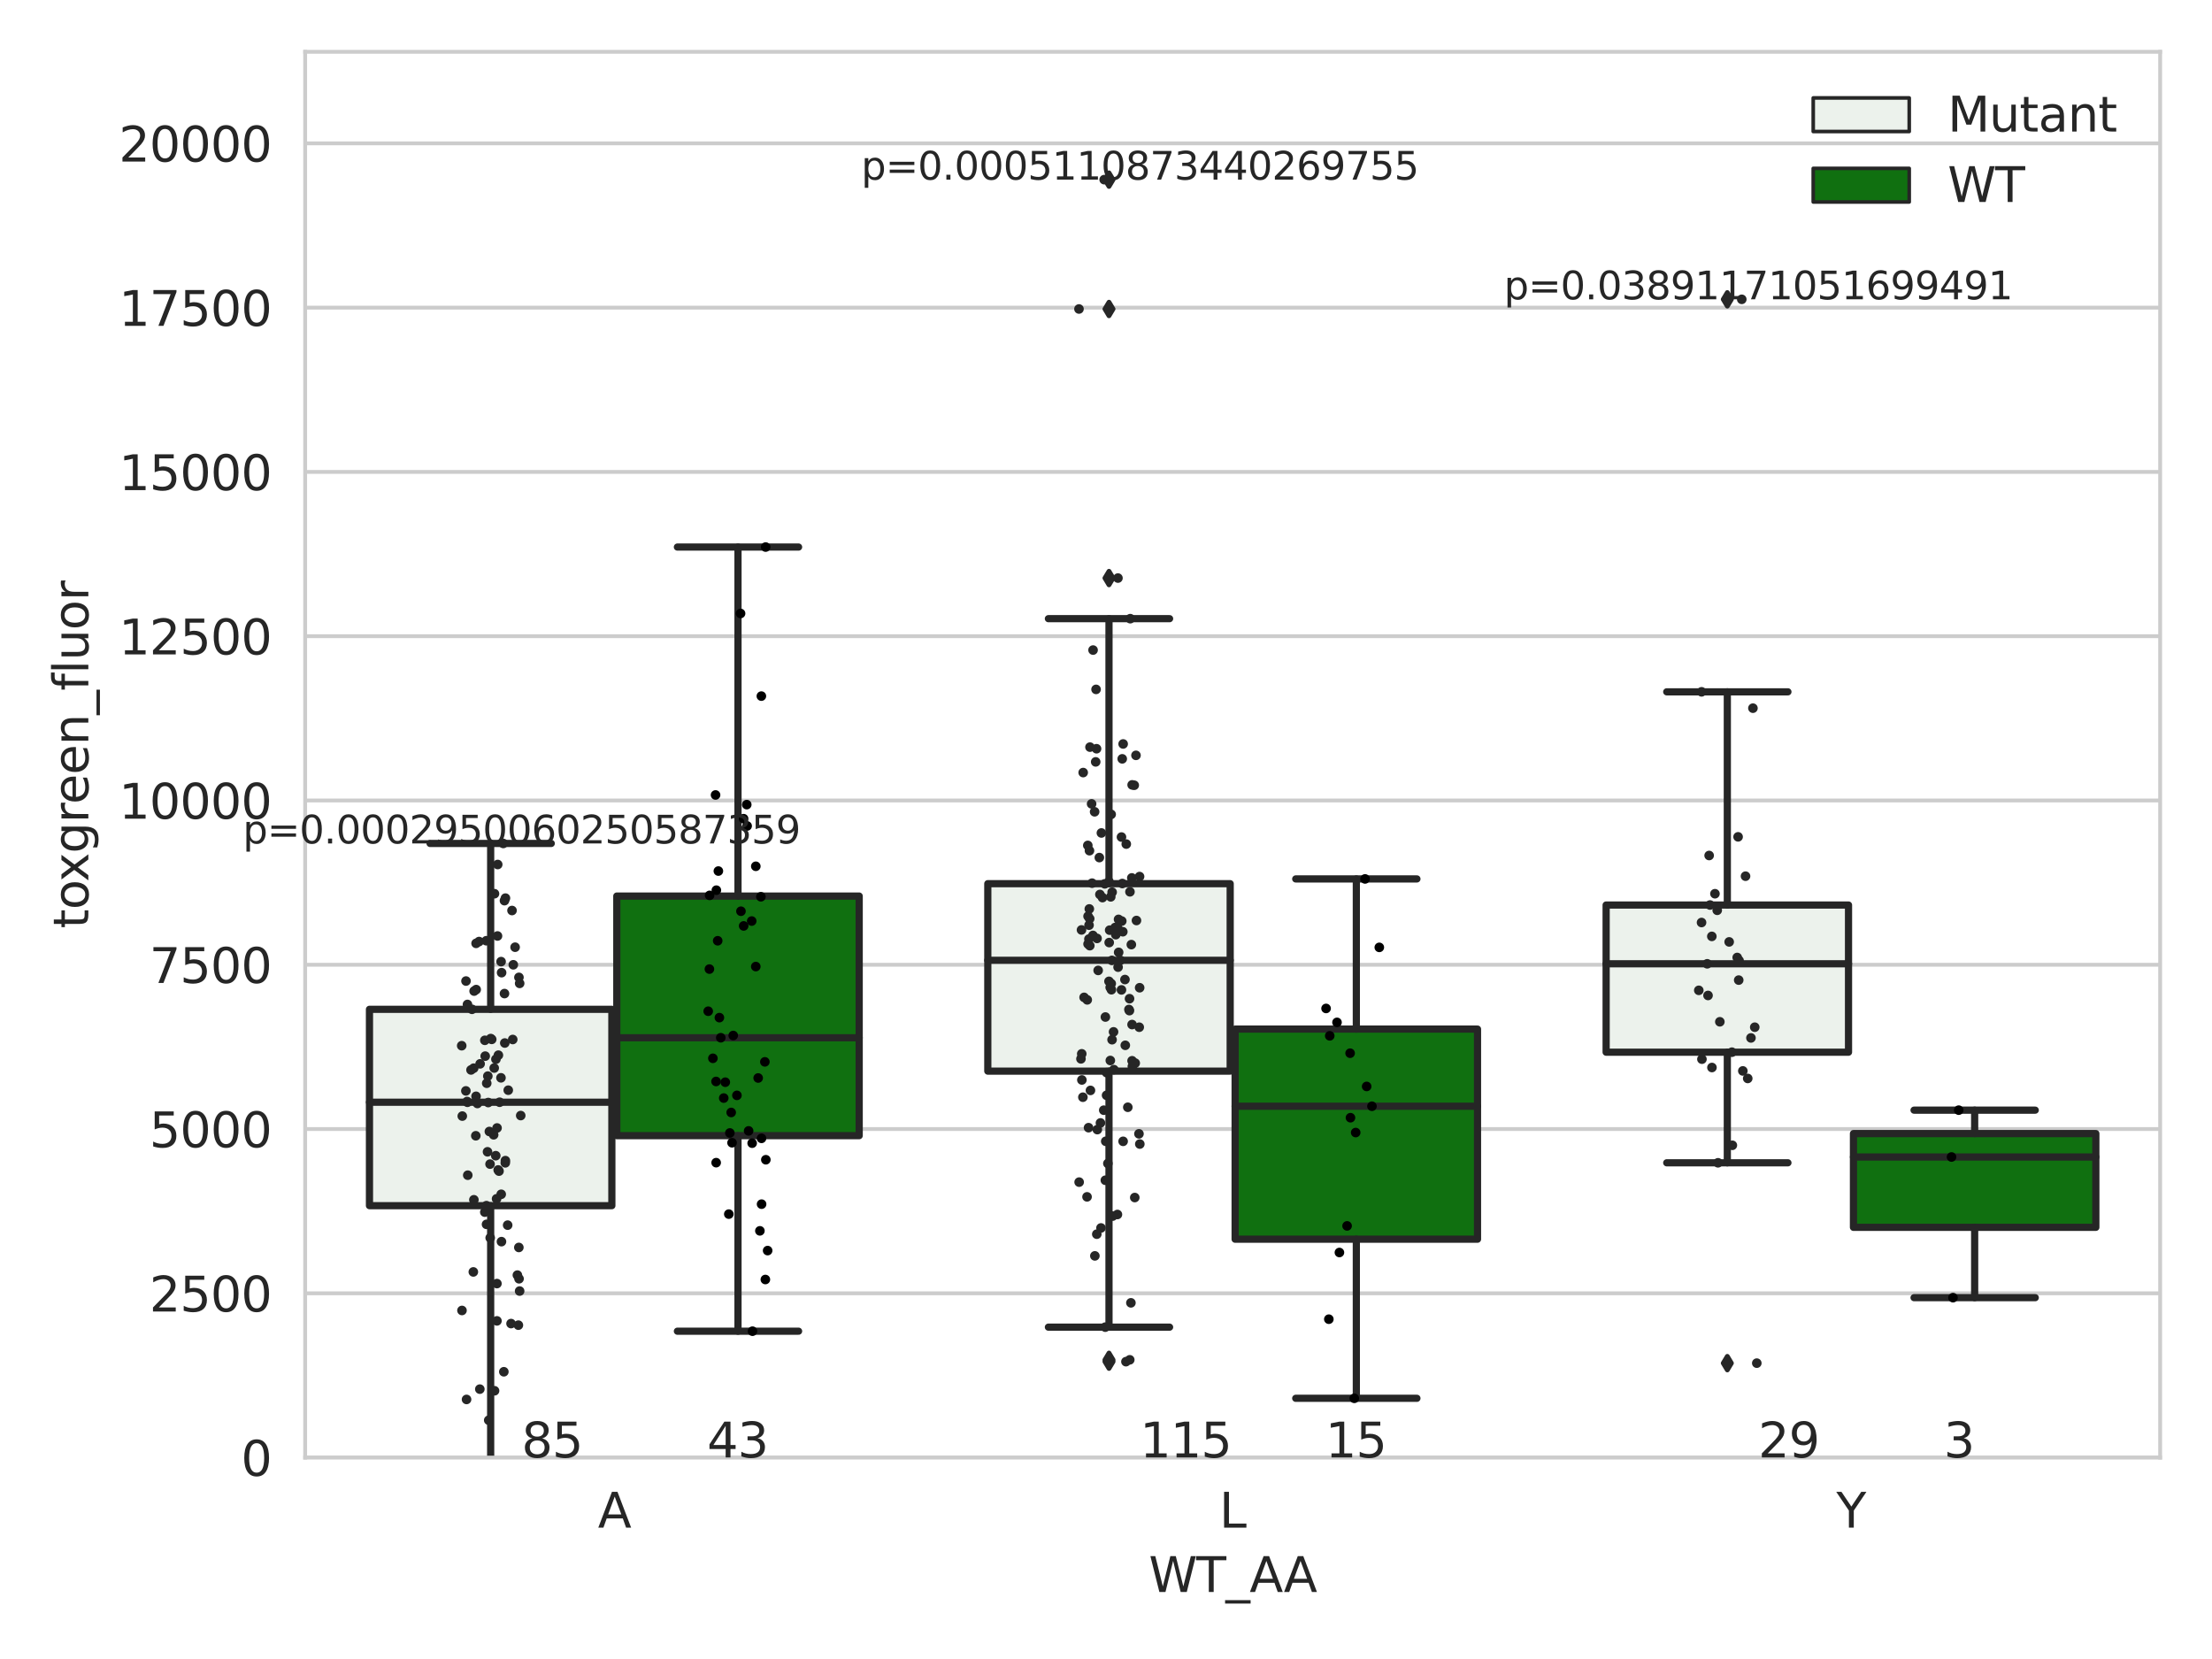 <?xml version="1.0" encoding="utf-8" standalone="no"?>
<!DOCTYPE svg PUBLIC "-//W3C//DTD SVG 1.1//EN"
  "http://www.w3.org/Graphics/SVG/1.1/DTD/svg11.dtd">
<svg xmlns:xlink="http://www.w3.org/1999/xlink" width="460.8pt" height="345.6pt" viewBox="0 0 460.8 345.6" xmlns="http://www.w3.org/2000/svg" version="1.1">
 <defs>
  <style type="text/css">*{stroke-linejoin: round; stroke-linecap: butt}</style>
 </defs>
 <g id="figure_1">
  <g id="patch_1">
   <path d="M 0 345.6 
L 460.8 345.6 
L 460.8 0 
L 0 0 
z
" style="fill: #ffffff"/>
  </g>
  <g id="axes_1">
   <g id="patch_2">
    <path d="M 63.571 303.64 
L 450 303.64 
L 450 10.8 
L 63.571 10.8 
z
" style="fill: #ffffff"/>
   </g>
   <g id="matplotlib.axis_1">
    <g id="xtick_1">
     <g id="text_1">
      <!-- A -->
      <g style="fill: #262626" transform="translate(124.556 318.238)scale(0.1 -0.1)">
       <defs>
        <path id="DejaVuSans-41" d="M 2188 4044 
L 1331 1722 
L 3047 1722 
L 2188 4044 
z
M 1831 4666 
L 2547 4666 
L 4325 0 
L 3669 0 
L 3244 1197 
L 1141 1197 
L 716 0 
L 50 0 
L 1831 4666 
z
" transform="scale(0.016)"/>
       </defs>
       <use xlink:href="#DejaVuSans-41"/>
      </g>
     </g>
    </g>
    <g id="xtick_2">
     <g id="text_2">
      <!-- L -->
      <g style="fill: #262626" transform="translate(254 318.238)scale(0.1 -0.1)">
       <defs>
        <path id="DejaVuSans-4c" d="M 628 4666 
L 1259 4666 
L 1259 531 
L 3531 531 
L 3531 0 
L 628 0 
L 628 4666 
z
" transform="scale(0.016)"/>
       </defs>
       <use xlink:href="#DejaVuSans-4c"/>
      </g>
     </g>
    </g>
    <g id="xtick_3">
     <g id="text_3">
      <!-- Y -->
      <g style="fill: #262626" transform="translate(382.541 318.238)scale(0.1 -0.1)">
       <defs>
        <path id="DejaVuSans-59" d="M -13 4666 
L 666 4666 
L 1959 2747 
L 3244 4666 
L 3922 4666 
L 2272 2222 
L 2272 0 
L 1638 0 
L 1638 2222 
L -13 4666 
z
" transform="scale(0.016)"/>
       </defs>
       <use xlink:href="#DejaVuSans-59"/>
      </g>
     </g>
    </g>
    <g id="text_4">
     <!-- WT_AA -->
     <g style="fill: #262626" transform="translate(239.31 331.638)scale(0.1 -0.1)">
      <defs>
       <path id="DejaVuSans-57" d="M 213 4666 
L 850 4666 
L 1831 722 
L 2809 4666 
L 3519 4666 
L 4500 722 
L 5478 4666 
L 6119 4666 
L 4947 0 
L 4153 0 
L 3169 4050 
L 2175 0 
L 1381 0 
L 213 4666 
z
" transform="scale(0.016)"/>
       <path id="DejaVuSans-54" d="M -19 4666 
L 3928 4666 
L 3928 4134 
L 2272 4134 
L 2272 0 
L 1638 0 
L 1638 4134 
L -19 4134 
L -19 4666 
z
" transform="scale(0.016)"/>
       <path id="DejaVuSans-5f" d="M 3263 -1063 
L 3263 -1509 
L -63 -1509 
L -63 -1063 
L 3263 -1063 
z
" transform="scale(0.016)"/>
      </defs>
      <use xlink:href="#DejaVuSans-57"/>
      <use xlink:href="#DejaVuSans-54" x="98.877"/>
      <use xlink:href="#DejaVuSans-5f" x="159.961"/>
      <use xlink:href="#DejaVuSans-41" x="209.961"/>
      <use xlink:href="#DejaVuSans-41" x="281.119"/>
     </g>
    </g>
   </g>
   <g id="matplotlib.axis_2">
    <g id="ytick_1">
     <g id="line2d_1">
      <path d="M 63.571 303.64 
L 450 303.64 
" clip-path="url(#p60de3c736f)" style="fill: none; stroke: #cccccc; stroke-width: 0.8; stroke-linecap: round"/>
     </g>
     <g id="text_5">
      <!-- 0 -->
      <g style="fill: #262626" transform="translate(50.209 307.439)scale(0.1 -0.1)">
       <defs>
        <path id="DejaVuSans-30" d="M 2034 4250 
Q 1547 4250 1301 3770 
Q 1056 3291 1056 2328 
Q 1056 1369 1301 889 
Q 1547 409 2034 409 
Q 2525 409 2770 889 
Q 3016 1369 3016 2328 
Q 3016 3291 2770 3770 
Q 2525 4250 2034 4250 
z
M 2034 4750 
Q 2819 4750 3233 4129 
Q 3647 3509 3647 2328 
Q 3647 1150 3233 529 
Q 2819 -91 2034 -91 
Q 1250 -91 836 529 
Q 422 1150 422 2328 
Q 422 3509 836 4129 
Q 1250 4750 2034 4750 
z
" transform="scale(0.016)"/>
       </defs>
       <use xlink:href="#DejaVuSans-30"/>
      </g>
     </g>
    </g>
    <g id="ytick_2">
     <g id="line2d_2">
      <path d="M 63.571 269.418 
L 450 269.418 
" clip-path="url(#p60de3c736f)" style="fill: none; stroke: #cccccc; stroke-width: 0.8; stroke-linecap: round"/>
     </g>
     <g id="text_6">
      <!-- 2500 -->
      <g style="fill: #262626" transform="translate(31.121 273.217)scale(0.1 -0.1)">
       <defs>
        <path id="DejaVuSans-32" d="M 1228 531 
L 3431 531 
L 3431 0 
L 469 0 
L 469 531 
Q 828 903 1448 1529 
Q 2069 2156 2228 2338 
Q 2531 2678 2651 2914 
Q 2772 3150 2772 3378 
Q 2772 3750 2511 3984 
Q 2250 4219 1831 4219 
Q 1534 4219 1204 4116 
Q 875 4013 500 3803 
L 500 4441 
Q 881 4594 1212 4672 
Q 1544 4750 1819 4750 
Q 2544 4750 2975 4387 
Q 3406 4025 3406 3419 
Q 3406 3131 3298 2873 
Q 3191 2616 2906 2266 
Q 2828 2175 2409 1742 
Q 1991 1309 1228 531 
z
" transform="scale(0.016)"/>
        <path id="DejaVuSans-35" d="M 691 4666 
L 3169 4666 
L 3169 4134 
L 1269 4134 
L 1269 2991 
Q 1406 3038 1543 3061 
Q 1681 3084 1819 3084 
Q 2600 3084 3056 2656 
Q 3513 2228 3513 1497 
Q 3513 744 3044 326 
Q 2575 -91 1722 -91 
Q 1428 -91 1123 -41 
Q 819 9 494 109 
L 494 744 
Q 775 591 1075 516 
Q 1375 441 1709 441 
Q 2250 441 2565 725 
Q 2881 1009 2881 1497 
Q 2881 1984 2565 2268 
Q 2250 2553 1709 2553 
Q 1456 2553 1204 2497 
Q 953 2441 691 2322 
L 691 4666 
z
" transform="scale(0.016)"/>
       </defs>
       <use xlink:href="#DejaVuSans-32"/>
       <use xlink:href="#DejaVuSans-35" x="63.623"/>
       <use xlink:href="#DejaVuSans-30" x="127.246"/>
       <use xlink:href="#DejaVuSans-30" x="190.869"/>
      </g>
     </g>
    </g>
    <g id="ytick_3">
     <g id="line2d_3">
      <path d="M 63.571 235.195 
L 450 235.195 
" clip-path="url(#p60de3c736f)" style="fill: none; stroke: #cccccc; stroke-width: 0.8; stroke-linecap: round"/>
     </g>
     <g id="text_7">
      <!-- 5000 -->
      <g style="fill: #262626" transform="translate(31.121 238.995)scale(0.1 -0.1)">
       <use xlink:href="#DejaVuSans-35"/>
       <use xlink:href="#DejaVuSans-30" x="63.623"/>
       <use xlink:href="#DejaVuSans-30" x="127.246"/>
       <use xlink:href="#DejaVuSans-30" x="190.869"/>
      </g>
     </g>
    </g>
    <g id="ytick_4">
     <g id="line2d_4">
      <path d="M 63.571 200.973 
L 450 200.973 
" clip-path="url(#p60de3c736f)" style="fill: none; stroke: #cccccc; stroke-width: 0.8; stroke-linecap: round"/>
     </g>
     <g id="text_8">
      <!-- 7500 -->
      <g style="fill: #262626" transform="translate(31.121 204.772)scale(0.1 -0.1)">
       <defs>
        <path id="DejaVuSans-37" d="M 525 4666 
L 3525 4666 
L 3525 4397 
L 1831 0 
L 1172 0 
L 2766 4134 
L 525 4134 
L 525 4666 
z
" transform="scale(0.016)"/>
       </defs>
       <use xlink:href="#DejaVuSans-37"/>
       <use xlink:href="#DejaVuSans-35" x="63.623"/>
       <use xlink:href="#DejaVuSans-30" x="127.246"/>
       <use xlink:href="#DejaVuSans-30" x="190.869"/>
      </g>
     </g>
    </g>
    <g id="ytick_5">
     <g id="line2d_5">
      <path d="M 63.571 166.751 
L 450 166.751 
" clip-path="url(#p60de3c736f)" style="fill: none; stroke: #cccccc; stroke-width: 0.8; stroke-linecap: round"/>
     </g>
     <g id="text_9">
      <!-- 10000 -->
      <g style="fill: #262626" transform="translate(24.759 170.55)scale(0.1 -0.1)">
       <defs>
        <path id="DejaVuSans-31" d="M 794 531 
L 1825 531 
L 1825 4091 
L 703 3866 
L 703 4441 
L 1819 4666 
L 2450 4666 
L 2450 531 
L 3481 531 
L 3481 0 
L 794 0 
L 794 531 
z
" transform="scale(0.016)"/>
       </defs>
       <use xlink:href="#DejaVuSans-31"/>
       <use xlink:href="#DejaVuSans-30" x="63.623"/>
       <use xlink:href="#DejaVuSans-30" x="127.246"/>
       <use xlink:href="#DejaVuSans-30" x="190.869"/>
       <use xlink:href="#DejaVuSans-30" x="254.492"/>
      </g>
     </g>
    </g>
    <g id="ytick_6">
     <g id="line2d_6">
      <path d="M 63.571 132.528 
L 450 132.528 
" clip-path="url(#p60de3c736f)" style="fill: none; stroke: #cccccc; stroke-width: 0.8; stroke-linecap: round"/>
     </g>
     <g id="text_10">
      <!-- 12500 -->
      <g style="fill: #262626" transform="translate(24.759 136.328)scale(0.1 -0.1)">
       <use xlink:href="#DejaVuSans-31"/>
       <use xlink:href="#DejaVuSans-32" x="63.623"/>
       <use xlink:href="#DejaVuSans-35" x="127.246"/>
       <use xlink:href="#DejaVuSans-30" x="190.869"/>
       <use xlink:href="#DejaVuSans-30" x="254.492"/>
      </g>
     </g>
    </g>
    <g id="ytick_7">
     <g id="line2d_7">
      <path d="M 63.571 98.306 
L 450 98.306 
" clip-path="url(#p60de3c736f)" style="fill: none; stroke: #cccccc; stroke-width: 0.8; stroke-linecap: round"/>
     </g>
     <g id="text_11">
      <!-- 15000 -->
      <g style="fill: #262626" transform="translate(24.759 102.105)scale(0.1 -0.1)">
       <use xlink:href="#DejaVuSans-31"/>
       <use xlink:href="#DejaVuSans-35" x="63.623"/>
       <use xlink:href="#DejaVuSans-30" x="127.246"/>
       <use xlink:href="#DejaVuSans-30" x="190.869"/>
       <use xlink:href="#DejaVuSans-30" x="254.492"/>
      </g>
     </g>
    </g>
    <g id="ytick_8">
     <g id="line2d_8">
      <path d="M 63.571 64.084 
L 450 64.084 
" clip-path="url(#p60de3c736f)" style="fill: none; stroke: #cccccc; stroke-width: 0.8; stroke-linecap: round"/>
     </g>
     <g id="text_12">
      <!-- 17500 -->
      <g style="fill: #262626" transform="translate(24.759 67.883)scale(0.1 -0.1)">
       <use xlink:href="#DejaVuSans-31"/>
       <use xlink:href="#DejaVuSans-37" x="63.623"/>
       <use xlink:href="#DejaVuSans-35" x="127.246"/>
       <use xlink:href="#DejaVuSans-30" x="190.869"/>
       <use xlink:href="#DejaVuSans-30" x="254.492"/>
      </g>
     </g>
    </g>
    <g id="ytick_9">
     <g id="line2d_9">
      <path d="M 63.571 29.862 
L 450 29.862 
" clip-path="url(#p60de3c736f)" style="fill: none; stroke: #cccccc; stroke-width: 0.8; stroke-linecap: round"/>
     </g>
     <g id="text_13">
      <!-- 20000 -->
      <g style="fill: #262626" transform="translate(24.759 33.661)scale(0.1 -0.1)">
       <use xlink:href="#DejaVuSans-32"/>
       <use xlink:href="#DejaVuSans-30" x="63.623"/>
       <use xlink:href="#DejaVuSans-30" x="127.246"/>
       <use xlink:href="#DejaVuSans-30" x="190.869"/>
       <use xlink:href="#DejaVuSans-30" x="254.492"/>
      </g>
     </g>
    </g>
    <g id="text_14">
     <!-- toxgreen_fluor -->
     <g style="fill: #262626" transform="translate(18.401 193.415)rotate(-90)scale(0.1 -0.1)">
      <defs>
       <path id="DejaVuSans-74" d="M 1172 4494 
L 1172 3500 
L 2356 3500 
L 2356 3053 
L 1172 3053 
L 1172 1153 
Q 1172 725 1289 603 
Q 1406 481 1766 481 
L 2356 481 
L 2356 0 
L 1766 0 
Q 1100 0 847 248 
Q 594 497 594 1153 
L 594 3053 
L 172 3053 
L 172 3500 
L 594 3500 
L 594 4494 
L 1172 4494 
z
" transform="scale(0.016)"/>
       <path id="DejaVuSans-6f" d="M 1959 3097 
Q 1497 3097 1228 2736 
Q 959 2375 959 1747 
Q 959 1119 1226 758 
Q 1494 397 1959 397 
Q 2419 397 2687 759 
Q 2956 1122 2956 1747 
Q 2956 2369 2687 2733 
Q 2419 3097 1959 3097 
z
M 1959 3584 
Q 2709 3584 3137 3096 
Q 3566 2609 3566 1747 
Q 3566 888 3137 398 
Q 2709 -91 1959 -91 
Q 1206 -91 779 398 
Q 353 888 353 1747 
Q 353 2609 779 3096 
Q 1206 3584 1959 3584 
z
" transform="scale(0.016)"/>
       <path id="DejaVuSans-78" d="M 3513 3500 
L 2247 1797 
L 3578 0 
L 2900 0 
L 1881 1375 
L 863 0 
L 184 0 
L 1544 1831 
L 300 3500 
L 978 3500 
L 1906 2253 
L 2834 3500 
L 3513 3500 
z
" transform="scale(0.016)"/>
       <path id="DejaVuSans-67" d="M 2906 1791 
Q 2906 2416 2648 2759 
Q 2391 3103 1925 3103 
Q 1463 3103 1205 2759 
Q 947 2416 947 1791 
Q 947 1169 1205 825 
Q 1463 481 1925 481 
Q 2391 481 2648 825 
Q 2906 1169 2906 1791 
z
M 3481 434 
Q 3481 -459 3084 -895 
Q 2688 -1331 1869 -1331 
Q 1566 -1331 1297 -1286 
Q 1028 -1241 775 -1147 
L 775 -588 
Q 1028 -725 1275 -790 
Q 1522 -856 1778 -856 
Q 2344 -856 2625 -561 
Q 2906 -266 2906 331 
L 2906 616 
Q 2728 306 2450 153 
Q 2172 0 1784 0 
Q 1141 0 747 490 
Q 353 981 353 1791 
Q 353 2603 747 3093 
Q 1141 3584 1784 3584 
Q 2172 3584 2450 3431 
Q 2728 3278 2906 2969 
L 2906 3500 
L 3481 3500 
L 3481 434 
z
" transform="scale(0.016)"/>
       <path id="DejaVuSans-72" d="M 2631 2963 
Q 2534 3019 2420 3045 
Q 2306 3072 2169 3072 
Q 1681 3072 1420 2755 
Q 1159 2438 1159 1844 
L 1159 0 
L 581 0 
L 581 3500 
L 1159 3500 
L 1159 2956 
Q 1341 3275 1631 3429 
Q 1922 3584 2338 3584 
Q 2397 3584 2469 3576 
Q 2541 3569 2628 3553 
L 2631 2963 
z
" transform="scale(0.016)"/>
       <path id="DejaVuSans-65" d="M 3597 1894 
L 3597 1613 
L 953 1613 
Q 991 1019 1311 708 
Q 1631 397 2203 397 
Q 2534 397 2845 478 
Q 3156 559 3463 722 
L 3463 178 
Q 3153 47 2828 -22 
Q 2503 -91 2169 -91 
Q 1331 -91 842 396 
Q 353 884 353 1716 
Q 353 2575 817 3079 
Q 1281 3584 2069 3584 
Q 2775 3584 3186 3129 
Q 3597 2675 3597 1894 
z
M 3022 2063 
Q 3016 2534 2758 2815 
Q 2500 3097 2075 3097 
Q 1594 3097 1305 2825 
Q 1016 2553 972 2059 
L 3022 2063 
z
" transform="scale(0.016)"/>
       <path id="DejaVuSans-6e" d="M 3513 2113 
L 3513 0 
L 2938 0 
L 2938 2094 
Q 2938 2591 2744 2837 
Q 2550 3084 2163 3084 
Q 1697 3084 1428 2787 
Q 1159 2491 1159 1978 
L 1159 0 
L 581 0 
L 581 3500 
L 1159 3500 
L 1159 2956 
Q 1366 3272 1645 3428 
Q 1925 3584 2291 3584 
Q 2894 3584 3203 3211 
Q 3513 2838 3513 2113 
z
" transform="scale(0.016)"/>
       <path id="DejaVuSans-66" d="M 2375 4863 
L 2375 4384 
L 1825 4384 
Q 1516 4384 1395 4259 
Q 1275 4134 1275 3809 
L 1275 3500 
L 2222 3500 
L 2222 3053 
L 1275 3053 
L 1275 0 
L 697 0 
L 697 3053 
L 147 3053 
L 147 3500 
L 697 3500 
L 697 3744 
Q 697 4328 969 4595 
Q 1241 4863 1831 4863 
L 2375 4863 
z
" transform="scale(0.016)"/>
       <path id="DejaVuSans-6c" d="M 603 4863 
L 1178 4863 
L 1178 0 
L 603 0 
L 603 4863 
z
" transform="scale(0.016)"/>
       <path id="DejaVuSans-75" d="M 544 1381 
L 544 3500 
L 1119 3500 
L 1119 1403 
Q 1119 906 1312 657 
Q 1506 409 1894 409 
Q 2359 409 2629 706 
Q 2900 1003 2900 1516 
L 2900 3500 
L 3475 3500 
L 3475 0 
L 2900 0 
L 2900 538 
Q 2691 219 2414 64 
Q 2138 -91 1772 -91 
Q 1169 -91 856 284 
Q 544 659 544 1381 
z
M 1991 3584 
L 1991 3584 
z
" transform="scale(0.016)"/>
      </defs>
      <use xlink:href="#DejaVuSans-74"/>
      <use xlink:href="#DejaVuSans-6f" x="39.209"/>
      <use xlink:href="#DejaVuSans-78" x="97.266"/>
      <use xlink:href="#DejaVuSans-67" x="156.445"/>
      <use xlink:href="#DejaVuSans-72" x="219.922"/>
      <use xlink:href="#DejaVuSans-65" x="258.785"/>
      <use xlink:href="#DejaVuSans-65" x="320.309"/>
      <use xlink:href="#DejaVuSans-6e" x="381.832"/>
      <use xlink:href="#DejaVuSans-5f" x="445.211"/>
      <use xlink:href="#DejaVuSans-66" x="495.211"/>
      <use xlink:href="#DejaVuSans-6c" x="530.416"/>
      <use xlink:href="#DejaVuSans-75" x="558.199"/>
      <use xlink:href="#DejaVuSans-6f" x="621.578"/>
      <use xlink:href="#DejaVuSans-72" x="682.76"/>
     </g>
    </g>
   </g>
   <g id="patch_3">
    <path d="M 76.967 251.162 
L 127.461 251.162 
L 127.461 210.258 
L 76.967 210.258 
L 76.967 251.162 
z
" clip-path="url(#p60de3c736f)" style="fill: #ecf2ec; stroke: #262626; stroke-width: 1.5; stroke-linejoin: miter"/>
   </g>
   <g id="patch_4">
    <path d="M 128.491 236.579 
L 178.985 236.579 
L 178.985 186.664 
L 128.491 186.664 
L 128.491 236.579 
z
" clip-path="url(#p60de3c736f)" style="fill: #107010; stroke: #262626; stroke-width: 1.5; stroke-linejoin: miter"/>
   </g>
   <g id="patch_5">
    <path d="M 205.777 223.135 
L 256.27 223.135 
L 256.27 184.087 
L 205.777 184.087 
L 205.777 223.135 
z
" clip-path="url(#p60de3c736f)" style="fill: #ecf2ec; stroke: #262626; stroke-width: 1.5; stroke-linejoin: miter"/>
   </g>
   <g id="patch_6">
    <path d="M 257.301 258.147 
L 307.794 258.147 
L 307.794 214.381 
L 257.301 214.381 
L 257.301 258.147 
z
" clip-path="url(#p60de3c736f)" style="fill: #107010; stroke: #262626; stroke-width: 1.5; stroke-linejoin: miter"/>
   </g>
   <g id="patch_7">
    <path d="M 334.587 219.191 
L 385.08 219.191 
L 385.08 188.533 
L 334.587 188.533 
L 334.587 219.191 
z
" clip-path="url(#p60de3c736f)" style="fill: #ecf2ec; stroke: #262626; stroke-width: 1.5; stroke-linejoin: miter"/>
   </g>
   <g id="patch_8">
    <path d="M 386.11 255.675 
L 436.604 255.675 
L 436.604 236.144 
L 386.11 236.144 
L 386.11 255.675 
z
" clip-path="url(#p60de3c736f)" style="fill: #107010; stroke: #262626; stroke-width: 1.5; stroke-linejoin: miter"/>
   </g>
   <g id="patch_9">
    <path d="M 127.976 303.64 
L 127.976 303.64 
L 127.976 303.64 
L 127.976 303.64 
z
" clip-path="url(#p60de3c736f)" style="fill: #ecf2ec; stroke: #262626; stroke-width: 0.75; stroke-linejoin: miter"/>
   </g>
   <g id="patch_10">
    <path d="M 127.976 303.64 
L 127.976 303.64 
L 127.976 303.64 
L 127.976 303.64 
z
" clip-path="url(#p60de3c736f)" style="fill: #107010; stroke: #262626; stroke-width: 0.75; stroke-linejoin: miter"/>
   </g>
   <g id="PathCollection_1"/>
   <g id="PathCollection_2"/>
   <g id="line2d_10">
    <path d="M 102.214 251.162 
L 102.214 304.753 
" clip-path="url(#p60de3c736f)" style="fill: none; stroke: #262626; stroke-width: 1.5; stroke-linecap: round"/>
   </g>
   <g id="line2d_11">
    <path d="M 102.214 210.258 
L 102.214 175.706 
" clip-path="url(#p60de3c736f)" style="fill: none; stroke: #262626; stroke-width: 1.5; stroke-linecap: round"/>
   </g>
   <g id="line2d_12">
    <path d="M 89.591 304.753 
L 114.837 304.753 
" clip-path="url(#p60de3c736f)" style="fill: none; stroke: #262626; stroke-width: 1.5; stroke-linecap: round"/>
   </g>
   <g id="line2d_13">
    <path d="M 89.591 175.706 
L 114.837 175.706 
" clip-path="url(#p60de3c736f)" style="fill: none; stroke: #262626; stroke-width: 1.5; stroke-linecap: round"/>
   </g>
   <g id="line2d_14"/>
   <g id="line2d_15">
    <path d="M 153.738 236.579 
L 153.738 277.313 
" clip-path="url(#p60de3c736f)" style="fill: none; stroke: #262626; stroke-width: 1.5; stroke-linecap: round"/>
   </g>
   <g id="line2d_16">
    <path d="M 153.738 186.664 
L 153.738 113.961 
" clip-path="url(#p60de3c736f)" style="fill: none; stroke: #262626; stroke-width: 1.5; stroke-linecap: round"/>
   </g>
   <g id="line2d_17">
    <path d="M 141.115 277.313 
L 166.361 277.313 
" clip-path="url(#p60de3c736f)" style="fill: none; stroke: #262626; stroke-width: 1.5; stroke-linecap: round"/>
   </g>
   <g id="line2d_18">
    <path d="M 141.115 113.961 
L 166.361 113.961 
" clip-path="url(#p60de3c736f)" style="fill: none; stroke: #262626; stroke-width: 1.5; stroke-linecap: round"/>
   </g>
   <g id="line2d_19"/>
   <g id="line2d_20">
    <path d="M 231.024 223.135 
L 231.024 276.469 
" clip-path="url(#p60de3c736f)" style="fill: none; stroke: #262626; stroke-width: 1.5; stroke-linecap: round"/>
   </g>
   <g id="line2d_21">
    <path d="M 231.024 184.087 
L 231.024 128.88 
" clip-path="url(#p60de3c736f)" style="fill: none; stroke: #262626; stroke-width: 1.5; stroke-linecap: round"/>
   </g>
   <g id="line2d_22">
    <path d="M 218.4 276.469 
L 243.647 276.469 
" clip-path="url(#p60de3c736f)" style="fill: none; stroke: #262626; stroke-width: 1.5; stroke-linecap: round"/>
   </g>
   <g id="line2d_23">
    <path d="M 218.4 128.88 
L 243.647 128.88 
" clip-path="url(#p60de3c736f)" style="fill: none; stroke: #262626; stroke-width: 1.5; stroke-linecap: round"/>
   </g>
   <g id="line2d_24">
    <defs>
     <path id="m1f3d9729de" d="M -0 1.414 
L 0.849 0 
L 0 -1.414 
L -0.849 -0 
z
" style="stroke: #262626; stroke-linejoin: miter"/>
    </defs>
    <g clip-path="url(#p60de3c736f)">
     <use xlink:href="#m1f3d9729de" x="231.024" y="283.659" style="fill: #262626; stroke: #262626; stroke-linejoin: miter"/>
     <use xlink:href="#m1f3d9729de" x="231.024" y="283.275" style="fill: #262626; stroke: #262626; stroke-linejoin: miter"/>
     <use xlink:href="#m1f3d9729de" x="231.024" y="307.371" style="fill: #262626; stroke: #262626; stroke-linejoin: miter"/>
     <use xlink:href="#m1f3d9729de" x="231.024" y="120.421" style="fill: #262626; stroke: #262626; stroke-linejoin: miter"/>
     <use xlink:href="#m1f3d9729de" x="231.024" y="37.422" style="fill: #262626; stroke: #262626; stroke-linejoin: miter"/>
     <use xlink:href="#m1f3d9729de" x="231.024" y="64.367" style="fill: #262626; stroke: #262626; stroke-linejoin: miter"/>
    </g>
   </g>
   <g id="line2d_25">
    <path d="M 282.548 258.147 
L 282.548 291.292 
" clip-path="url(#p60de3c736f)" style="fill: none; stroke: #262626; stroke-width: 1.5; stroke-linecap: round"/>
   </g>
   <g id="line2d_26">
    <path d="M 282.548 214.381 
L 282.548 183.097 
" clip-path="url(#p60de3c736f)" style="fill: none; stroke: #262626; stroke-width: 1.5; stroke-linecap: round"/>
   </g>
   <g id="line2d_27">
    <path d="M 269.924 291.292 
L 295.171 291.292 
" clip-path="url(#p60de3c736f)" style="fill: none; stroke: #262626; stroke-width: 1.5; stroke-linecap: round"/>
   </g>
   <g id="line2d_28">
    <path d="M 269.924 183.097 
L 295.171 183.097 
" clip-path="url(#p60de3c736f)" style="fill: none; stroke: #262626; stroke-width: 1.5; stroke-linecap: round"/>
   </g>
   <g id="line2d_29">
    <g clip-path="url(#p60de3c736f)">
     <use xlink:href="#m1f3d9729de" x="282.548" y="361.848" style="fill: #262626; stroke: #262626; stroke-linejoin: miter"/>
    </g>
   </g>
   <g id="line2d_30">
    <path d="M 359.833 219.191 
L 359.833 242.231 
" clip-path="url(#p60de3c736f)" style="fill: none; stroke: #262626; stroke-width: 1.5; stroke-linecap: round"/>
   </g>
   <g id="line2d_31">
    <path d="M 359.833 188.533 
L 359.833 144.121 
" clip-path="url(#p60de3c736f)" style="fill: none; stroke: #262626; stroke-width: 1.5; stroke-linecap: round"/>
   </g>
   <g id="line2d_32">
    <path d="M 347.21 242.231 
L 372.457 242.231 
" clip-path="url(#p60de3c736f)" style="fill: none; stroke: #262626; stroke-width: 1.5; stroke-linecap: round"/>
   </g>
   <g id="line2d_33">
    <path d="M 347.21 144.121 
L 372.457 144.121 
" clip-path="url(#p60de3c736f)" style="fill: none; stroke: #262626; stroke-width: 1.5; stroke-linecap: round"/>
   </g>
   <g id="line2d_34">
    <g clip-path="url(#p60de3c736f)">
     <use xlink:href="#m1f3d9729de" x="359.833" y="283.968" style="fill: #262626; stroke: #262626; stroke-linejoin: miter"/>
     <use xlink:href="#m1f3d9729de" x="359.833" y="62.355" style="fill: #262626; stroke: #262626; stroke-linejoin: miter"/>
    </g>
   </g>
   <g id="line2d_35">
    <path d="M 411.357 255.675 
L 411.357 270.327 
" clip-path="url(#p60de3c736f)" style="fill: none; stroke: #262626; stroke-width: 1.5; stroke-linecap: round"/>
   </g>
   <g id="line2d_36">
    <path d="M 411.357 236.144 
L 411.357 231.266 
" clip-path="url(#p60de3c736f)" style="fill: none; stroke: #262626; stroke-width: 1.5; stroke-linecap: round"/>
   </g>
   <g id="line2d_37">
    <path d="M 398.734 270.327 
L 423.98 270.327 
" clip-path="url(#p60de3c736f)" style="fill: none; stroke: #262626; stroke-width: 1.5; stroke-linecap: round"/>
   </g>
   <g id="line2d_38">
    <path d="M 398.734 231.266 
L 423.98 231.266 
" clip-path="url(#p60de3c736f)" style="fill: none; stroke: #262626; stroke-width: 1.5; stroke-linecap: round"/>
   </g>
   <g id="line2d_39"/>
   <g id="line2d_40">
    <path d="M 76.967 229.615 
L 127.461 229.615 
" clip-path="url(#p60de3c736f)" style="fill: none; stroke: #262626; stroke-width: 1.5; stroke-linecap: round"/>
   </g>
   <g id="line2d_41">
    <path d="M 128.491 216.181 
L 178.985 216.181 
" clip-path="url(#p60de3c736f)" style="fill: none; stroke: #262626; stroke-width: 1.5; stroke-linecap: round"/>
   </g>
   <g id="line2d_42">
    <path d="M 205.777 200.045 
L 256.27 200.045 
" clip-path="url(#p60de3c736f)" style="fill: none; stroke: #262626; stroke-width: 1.5; stroke-linecap: round"/>
   </g>
   <g id="line2d_43">
    <path d="M 257.301 230.451 
L 307.794 230.451 
" clip-path="url(#p60de3c736f)" style="fill: none; stroke: #262626; stroke-width: 1.5; stroke-linecap: round"/>
   </g>
   <g id="line2d_44">
    <path d="M 334.587 200.778 
L 385.08 200.778 
" clip-path="url(#p60de3c736f)" style="fill: none; stroke: #262626; stroke-width: 1.5; stroke-linecap: round"/>
   </g>
   <g id="line2d_45">
    <path d="M 386.11 241.023 
L 436.604 241.023 
" clip-path="url(#p60de3c736f)" style="fill: none; stroke: #262626; stroke-width: 1.5; stroke-linecap: round"/>
   </g>
   <g id="patch_11">
    <path d="M 63.571 303.64 
L 63.571 10.8 
" style="fill: none; stroke: #cccccc; stroke-width: 0.8; stroke-linejoin: miter; stroke-linecap: square"/>
   </g>
   <g id="patch_12">
    <path d="M 450 303.64 
L 450 10.8 
" style="fill: none; stroke: #cccccc; stroke-width: 0.8; stroke-linejoin: miter; stroke-linecap: square"/>
   </g>
   <g id="patch_13">
    <path d="M 63.571 303.64 
L 450 303.64 
" style="fill: none; stroke: #cccccc; stroke-width: 0.8; stroke-linejoin: miter; stroke-linecap: square"/>
   </g>
   <g id="patch_14">
    <path d="M 63.571 10.8 
L 450 10.8 
" style="fill: none; stroke: #cccccc; stroke-width: 0.8; stroke-linejoin: miter; stroke-linecap: square"/>
   </g>
   <g id="PathCollection_3">
    <defs>
     <path id="C0_0_6a700aac03" d="M 0 1 
C 0.265 1 0.52 0.895 0.707 0.707 
C 0.895 0.52 1 0.265 1 -0 
C 1 -0.265 0.895 -0.52 0.707 -0.707 
C 0.52 -0.895 0.265 -1 0 -1 
C -0.265 -1 -0.52 -0.895 -0.707 -0.707 
C -0.895 -0.52 -1 -0.265 -1 0 
C -1 0.265 -0.895 0.52 -0.707 0.707 
C -0.52 0.895 -0.265 1 0 1 
z
"/>
    </defs>
    <g clip-path="url(#p60de3c736f)">
     <use xlink:href="#C0_0_6a700aac03" x="96.181" y="217.838" style="fill: #262626"/>
    </g>
    <g clip-path="url(#p60de3c736f)">
     <use xlink:href="#C0_0_6a700aac03" x="98.121" y="222.888" style="fill: #262626"/>
    </g>
    <g clip-path="url(#p60de3c736f)">
     <use xlink:href="#C0_0_6a700aac03" x="98.678" y="222.522" style="fill: #262626"/>
    </g>
    <g clip-path="url(#p60de3c736f)">
     <use xlink:href="#C0_0_6a700aac03" x="97.052" y="227.252" style="fill: #262626"/>
    </g>
    <g clip-path="url(#p60de3c736f)">
     <use xlink:href="#C0_0_6a700aac03" x="108.253" y="204.858" style="fill: #262626"/>
    </g>
    <g clip-path="url(#p60de3c736f)">
     <use xlink:href="#C0_0_6a700aac03" x="107.782" y="265.629" style="fill: #262626"/>
    </g>
    <g clip-path="url(#p60de3c736f)">
     <use xlink:href="#C0_0_6a700aac03" x="106.663" y="189.677" style="fill: #262626"/>
    </g>
    <g clip-path="url(#p60de3c736f)">
     <use xlink:href="#C0_0_6a700aac03" x="108.477" y="232.392" style="fill: #262626"/>
    </g>
    <g clip-path="url(#p60de3c736f)">
     <use xlink:href="#C0_0_6a700aac03" x="104.96" y="285.763" style="fill: #262626"/>
    </g>
    <g clip-path="url(#p60de3c736f)">
     <use xlink:href="#C0_0_6a700aac03" x="102.839" y="236.396" style="fill: #262626"/>
    </g>
    <g clip-path="url(#p60de3c736f)">
     <use xlink:href="#C0_0_6a700aac03" x="97.307" y="229.468" style="fill: #262626"/>
    </g>
    <g clip-path="url(#p60de3c736f)">
     <use xlink:href="#C0_0_6a700aac03" x="100.017" y="221.619" style="fill: #262626"/>
    </g>
    <g clip-path="url(#p60de3c736f)">
     <use xlink:href="#C0_0_6a700aac03" x="105.095" y="206.98" style="fill: #262626"/>
    </g>
    <g clip-path="url(#p60de3c736f)">
     <use xlink:href="#C0_0_6a700aac03" x="101.56" y="239.942" style="fill: #262626"/>
    </g>
    <g clip-path="url(#p60de3c736f)">
     <use xlink:href="#C0_0_6a700aac03" x="103.312" y="220.654" style="fill: #262626"/>
    </g>
    <g clip-path="url(#p60de3c736f)">
     <use xlink:href="#C0_0_6a700aac03" x="101.336" y="251.162" style="fill: #262626"/>
    </g>
    <g clip-path="url(#p60de3c736f)">
     <use xlink:href="#C0_0_6a700aac03" x="106.93" y="200.981" style="fill: #262626"/>
    </g>
    <g clip-path="url(#p60de3c736f)">
     <use xlink:href="#C0_0_6a700aac03" x="103.542" y="234.976" style="fill: #262626"/>
    </g>
    <g clip-path="url(#p60de3c736f)">
     <use xlink:href="#C0_0_6a700aac03" x="103.682" y="180.091" style="fill: #262626"/>
    </g>
    <g clip-path="url(#p60de3c736f)">
     <use xlink:href="#C0_0_6a700aac03" x="103.023" y="289.721" style="fill: #262626"/>
    </g>
    <g clip-path="url(#p60de3c736f)">
     <use xlink:href="#C0_0_6a700aac03" x="102.433" y="216.519" style="fill: #262626"/>
    </g>
    <g clip-path="url(#p60de3c736f)">
     <use xlink:href="#C0_0_6a700aac03" x="104.841" y="175.706" style="fill: #262626"/>
    </g>
    <g clip-path="url(#p60de3c736f)">
     <use xlink:href="#C0_0_6a700aac03" x="98.324" y="210.258" style="fill: #262626"/>
    </g>
    <g clip-path="url(#p60de3c736f)">
     <use xlink:href="#C0_0_6a700aac03" x="104.081" y="229.615" style="fill: #262626"/>
    </g>
    <g clip-path="url(#p60de3c736f)">
     <use xlink:href="#C0_0_6a700aac03" x="108.25" y="268.95" style="fill: #262626"/>
    </g>
    <g clip-path="url(#p60de3c736f)">
     <use xlink:href="#C0_0_6a700aac03" x="101.813" y="295.857" style="fill: #262626"/>
    </g>
    <g clip-path="url(#p60de3c736f)">
     <use xlink:href="#C0_0_6a700aac03" x="103.519" y="267.394" style="fill: #262626"/>
    </g>
    <g clip-path="url(#p60de3c736f)">
     <use xlink:href="#C0_0_6a700aac03" x="105.294" y="187.097" style="fill: #262626"/>
    </g>
    <g clip-path="url(#p60de3c736f)">
     <use xlink:href="#C0_0_6a700aac03" x="101.308" y="195.972" style="fill: #262626"/>
    </g>
    <g clip-path="url(#p60de3c736f)">
     <use xlink:href="#C0_0_6a700aac03" x="97.444" y="244.814" style="fill: #262626"/>
    </g>
    <g clip-path="url(#p60de3c736f)">
     <use xlink:href="#C0_0_6a700aac03" x="100.996" y="252.511" style="fill: #262626"/>
    </g>
    <g clip-path="url(#p60de3c736f)">
     <use xlink:href="#C0_0_6a700aac03" x="104.361" y="224.53" style="fill: #262626"/>
    </g>
    <g clip-path="url(#p60de3c736f)">
     <use xlink:href="#C0_0_6a700aac03" x="105.88" y="227.108" style="fill: #262626"/>
    </g>
    <g clip-path="url(#p60de3c736f)">
     <use xlink:href="#C0_0_6a700aac03" x="107.306" y="197.318" style="fill: #262626"/>
    </g>
    <g clip-path="url(#p60de3c736f)">
     <use xlink:href="#C0_0_6a700aac03" x="105.284" y="241.781" style="fill: #262626"/>
    </g>
    <g clip-path="url(#p60de3c736f)">
     <use xlink:href="#C0_0_6a700aac03" x="99.178" y="196.519" style="fill: #262626"/>
    </g>
    <g clip-path="url(#p60de3c736f)">
     <use xlink:href="#C0_0_6a700aac03" x="105.091" y="187.622" style="fill: #262626"/>
    </g>
    <g clip-path="url(#p60de3c736f)">
     <use xlink:href="#C0_0_6a700aac03" x="99.452" y="229.876" style="fill: #262626"/>
    </g>
    <g clip-path="url(#p60de3c736f)">
     <use xlink:href="#C0_0_6a700aac03" x="98.721" y="249.936" style="fill: #262626"/>
    </g>
    <g clip-path="url(#p60de3c736f)">
     <use xlink:href="#C0_0_6a700aac03" x="104.411" y="248.791" style="fill: #262626"/>
    </g>
    <g clip-path="url(#p60de3c736f)">
     <use xlink:href="#C0_0_6a700aac03" x="108.126" y="266.391" style="fill: #262626"/>
    </g>
    <g clip-path="url(#p60de3c736f)">
     <use xlink:href="#C0_0_6a700aac03" x="103.446" y="249.732" style="fill: #262626"/>
    </g>
    <g clip-path="url(#p60de3c736f)">
     <use xlink:href="#C0_0_6a700aac03" x="98.769" y="206.459" style="fill: #262626"/>
    </g>
    <g clip-path="url(#p60de3c736f)">
     <use xlink:href="#C0_0_6a700aac03" x="101.624" y="224.172" style="fill: #262626"/>
    </g>
    <g clip-path="url(#p60de3c736f)">
     <use xlink:href="#C0_0_6a700aac03" x="103.825" y="219.811" style="fill: #262626"/>
    </g>
    <g clip-path="url(#p60de3c736f)">
     <use xlink:href="#C0_0_6a700aac03" x="102.221" y="216.351" style="fill: #262626"/>
    </g>
    <g clip-path="url(#p60de3c736f)">
     <use xlink:href="#C0_0_6a700aac03" x="105.262" y="242.241" style="fill: #262626"/>
    </g>
    <g clip-path="url(#p60de3c736f)">
     <use xlink:href="#C0_0_6a700aac03" x="108.086" y="259.866" style="fill: #262626"/>
    </g>
    <g clip-path="url(#p60de3c736f)">
     <use xlink:href="#C0_0_6a700aac03" x="98.604" y="264.964" style="fill: #262626"/>
    </g>
    <g clip-path="url(#p60de3c736f)">
     <use xlink:href="#C0_0_6a700aac03" x="101.709" y="229.679" style="fill: #262626"/>
    </g>
    <g clip-path="url(#p60de3c736f)">
     <use xlink:href="#C0_0_6a700aac03" x="99.958" y="289.382" style="fill: #262626"/>
    </g>
    <g clip-path="url(#p60de3c736f)">
     <use xlink:href="#C0_0_6a700aac03" x="103.521" y="275.163" style="fill: #262626"/>
    </g>
    <g clip-path="url(#p60de3c736f)">
     <use xlink:href="#C0_0_6a700aac03" x="99.803" y="196.143" style="fill: #262626"/>
    </g>
    <g clip-path="url(#p60de3c736f)">
     <use xlink:href="#C0_0_6a700aac03" x="99.119" y="236.601" style="fill: #262626"/>
    </g>
    <g clip-path="url(#p60de3c736f)">
     <use xlink:href="#C0_0_6a700aac03" x="107.988" y="276.054" style="fill: #262626"/>
    </g>
    <g clip-path="url(#p60de3c736f)">
     <use xlink:href="#C0_0_6a700aac03" x="106.812" y="216.546" style="fill: #262626"/>
    </g>
    <g clip-path="url(#p60de3c736f)">
     <use xlink:href="#C0_0_6a700aac03" x="101.396" y="225.659" style="fill: #262626"/>
    </g>
    <g clip-path="url(#p60de3c736f)">
     <use xlink:href="#C0_0_6a700aac03" x="101.354" y="255.053" style="fill: #262626"/>
    </g>
    <g clip-path="url(#p60de3c736f)">
     <use xlink:href="#C0_0_6a700aac03" x="97.382" y="209.246" style="fill: #262626"/>
    </g>
    <g clip-path="url(#p60de3c736f)">
     <use xlink:href="#C0_0_6a700aac03" x="97.078" y="204.369" style="fill: #262626"/>
    </g>
    <g clip-path="url(#p60de3c736f)">
     <use xlink:href="#C0_0_6a700aac03" x="103.637" y="194.982" style="fill: #262626"/>
    </g>
    <g clip-path="url(#p60de3c736f)">
     <use xlink:href="#C0_0_6a700aac03" x="104.386" y="200.323" style="fill: #262626"/>
    </g>
    <g clip-path="url(#p60de3c736f)">
     <use xlink:href="#C0_0_6a700aac03" x="99.169" y="228.379" style="fill: #262626"/>
    </g>
    <g clip-path="url(#p60de3c736f)">
     <use xlink:href="#C0_0_6a700aac03" x="102.952" y="222.491" style="fill: #262626"/>
    </g>
    <g clip-path="url(#p60de3c736f)">
     <use xlink:href="#C0_0_6a700aac03" x="108.104" y="203.606" style="fill: #262626"/>
    </g>
    <g clip-path="url(#p60de3c736f)">
     <use xlink:href="#C0_0_6a700aac03" x="102.087" y="242.505" style="fill: #262626"/>
    </g>
    <g clip-path="url(#p60de3c736f)">
     <use xlink:href="#C0_0_6a700aac03" x="99.197" y="206.148" style="fill: #262626"/>
    </g>
    <g clip-path="url(#p60de3c736f)">
     <use xlink:href="#C0_0_6a700aac03" x="104.465" y="258.656" style="fill: #262626"/>
    </g>
    <g clip-path="url(#p60de3c736f)">
     <use xlink:href="#C0_0_6a700aac03" x="105.158" y="217.279" style="fill: #262626"/>
    </g>
    <g clip-path="url(#p60de3c736f)">
     <use xlink:href="#C0_0_6a700aac03" x="103.954" y="243.965" style="fill: #262626"/>
    </g>
    <g clip-path="url(#p60de3c736f)">
     <use xlink:href="#C0_0_6a700aac03" x="96.304" y="232.502" style="fill: #262626"/>
    </g>
    <g clip-path="url(#p60de3c736f)">
     <use xlink:href="#C0_0_6a700aac03" x="104.493" y="202.622" style="fill: #262626"/>
    </g>
    <g clip-path="url(#p60de3c736f)">
     <use xlink:href="#C0_0_6a700aac03" x="105.755" y="255.22" style="fill: #262626"/>
    </g>
    <g clip-path="url(#p60de3c736f)">
     <use xlink:href="#C0_0_6a700aac03" x="103.782" y="243.723" style="fill: #262626"/>
    </g>
    <g clip-path="url(#p60de3c736f)">
     <use xlink:href="#C0_0_6a700aac03" x="101.945" y="235.711" style="fill: #262626"/>
    </g>
    <g clip-path="url(#p60de3c736f)">
     <use xlink:href="#C0_0_6a700aac03" x="101.077" y="220.011" style="fill: #262626"/>
    </g>
    <g clip-path="url(#p60de3c736f)">
     <use xlink:href="#C0_0_6a700aac03" x="102.118" y="257.866" style="fill: #262626"/>
    </g>
    <g clip-path="url(#p60de3c736f)">
     <use xlink:href="#C0_0_6a700aac03" x="97.377" y="229.625" style="fill: #262626"/>
    </g>
    <g clip-path="url(#p60de3c736f)">
     <use xlink:href="#C0_0_6a700aac03" x="99.783" y="304.753" style="fill: #262626"/>
    </g>
    <g clip-path="url(#p60de3c736f)">
     <use xlink:href="#C0_0_6a700aac03" x="97.19" y="291.528" style="fill: #262626"/>
    </g>
    <g clip-path="url(#p60de3c736f)">
     <use xlink:href="#C0_0_6a700aac03" x="96.239" y="272.995" style="fill: #262626"/>
    </g>
    <g clip-path="url(#p60de3c736f)">
     <use xlink:href="#C0_0_6a700aac03" x="101.002" y="216.716" style="fill: #262626"/>
    </g>
    <g clip-path="url(#p60de3c736f)">
     <use xlink:href="#C0_0_6a700aac03" x="103.009" y="186.176" style="fill: #262626"/>
    </g>
    <g clip-path="url(#p60de3c736f)">
     <use xlink:href="#C0_0_6a700aac03" x="106.462" y="275.726" style="fill: #262626"/>
    </g>
    <g clip-path="url(#p60de3c736f)">
     <use xlink:href="#C0_0_6a700aac03" x="103.276" y="240.75" style="fill: #262626"/>
    </g>
   </g>
   <g id="PathCollection_4">
    <defs>
     <path id="C1_0_208ac38338" d="M 0 1 
C 0.265 1 0.52 0.895 0.707 0.707 
C 0.895 0.52 1 0.265 1 -0 
C 1 -0.265 0.895 -0.52 0.707 -0.707 
C 0.52 -0.895 0.265 -1 0 -1 
C -0.265 -1 -0.52 -0.895 -0.707 -0.707 
C -0.895 -0.52 -1 -0.265 -1 0 
C -1 0.265 -0.895 0.52 -0.707 0.707 
C -0.52 0.895 -0.265 1 0 1 
z
"/>
    </defs>
    <g clip-path="url(#p60de3c736f)">
     <use xlink:href="#C1_0_208ac38338" x="156.756" y="277.313"/>
    </g>
    <g clip-path="url(#p60de3c736f)">
     <use xlink:href="#C1_0_208ac38338" x="152.499" y="238.058"/>
    </g>
    <g clip-path="url(#p60de3c736f)">
     <use xlink:href="#C1_0_208ac38338" x="157.449" y="180.463"/>
    </g>
    <g clip-path="url(#p60de3c736f)">
     <use xlink:href="#C1_0_208ac38338" x="149.65" y="181.456"/>
    </g>
    <g clip-path="url(#p60de3c736f)">
     <use xlink:href="#C1_0_208ac38338" x="147.534" y="210.656"/>
    </g>
    <g clip-path="url(#p60de3c736f)">
     <use xlink:href="#C1_0_208ac38338" x="156.592" y="191.872"/>
    </g>
    <g clip-path="url(#p60de3c736f)">
     <use xlink:href="#C1_0_208ac38338" x="158.652" y="250.848"/>
    </g>
    <g clip-path="url(#p60de3c736f)">
     <use xlink:href="#C1_0_208ac38338" x="159.441" y="266.544"/>
    </g>
    <g clip-path="url(#p60de3c736f)">
     <use xlink:href="#C1_0_208ac38338" x="154.273" y="127.798"/>
    </g>
    <g clip-path="url(#p60de3c736f)">
     <use xlink:href="#C1_0_208ac38338" x="149.064" y="165.607"/>
    </g>
    <g clip-path="url(#p60de3c736f)">
     <use xlink:href="#C1_0_208ac38338" x="147.782" y="201.877"/>
    </g>
    <g clip-path="url(#p60de3c736f)">
     <use xlink:href="#C1_0_208ac38338" x="155.642" y="172.063"/>
    </g>
    <g clip-path="url(#p60de3c736f)">
     <use xlink:href="#C1_0_208ac38338" x="155.561" y="167.619"/>
    </g>
    <g clip-path="url(#p60de3c736f)">
     <use xlink:href="#C1_0_208ac38338" x="157.94" y="224.568"/>
    </g>
    <g clip-path="url(#p60de3c736f)">
     <use xlink:href="#C1_0_208ac38338" x="153.514" y="228.184"/>
    </g>
    <g clip-path="url(#p60de3c736f)">
     <use xlink:href="#C1_0_208ac38338" x="158.636" y="237.14"/>
    </g>
    <g clip-path="url(#p60de3c736f)">
     <use xlink:href="#C1_0_208ac38338" x="159.913" y="260.52"/>
    </g>
    <g clip-path="url(#p60de3c736f)">
     <use xlink:href="#C1_0_208ac38338" x="152.32" y="231.748"/>
    </g>
    <g clip-path="url(#p60de3c736f)">
     <use xlink:href="#C1_0_208ac38338" x="155.952" y="235.586"/>
    </g>
    <g clip-path="url(#p60de3c736f)">
     <use xlink:href="#C1_0_208ac38338" x="147.826" y="186.52"/>
    </g>
    <g clip-path="url(#p60de3c736f)">
     <use xlink:href="#C1_0_208ac38338" x="154.355" y="189.826"/>
    </g>
    <g clip-path="url(#p60de3c736f)">
     <use xlink:href="#C1_0_208ac38338" x="159.336" y="221.205"/>
    </g>
    <g clip-path="url(#p60de3c736f)">
     <use xlink:href="#C1_0_208ac38338" x="151.091" y="225.443"/>
    </g>
    <g clip-path="url(#p60de3c736f)">
     <use xlink:href="#C1_0_208ac38338" x="150.15" y="216.181"/>
    </g>
    <g clip-path="url(#p60de3c736f)">
     <use xlink:href="#C1_0_208ac38338" x="154.903" y="170.549"/>
    </g>
    <g clip-path="url(#p60de3c736f)">
     <use xlink:href="#C1_0_208ac38338" x="148.509" y="220.465"/>
    </g>
    <g clip-path="url(#p60de3c736f)">
     <use xlink:href="#C1_0_208ac38338" x="158.606" y="145.013"/>
    </g>
    <g clip-path="url(#p60de3c736f)">
     <use xlink:href="#C1_0_208ac38338" x="156.689" y="238.144"/>
    </g>
    <g clip-path="url(#p60de3c736f)">
     <use xlink:href="#C1_0_208ac38338" x="149.232" y="185.442"/>
    </g>
    <g clip-path="url(#p60de3c736f)">
     <use xlink:href="#C1_0_208ac38338" x="152.745" y="215.715"/>
    </g>
    <g clip-path="url(#p60de3c736f)">
     <use xlink:href="#C1_0_208ac38338" x="149.189" y="242.204"/>
    </g>
    <g clip-path="url(#p60de3c736f)">
     <use xlink:href="#C1_0_208ac38338" x="158.509" y="186.809"/>
    </g>
    <g clip-path="url(#p60de3c736f)">
     <use xlink:href="#C1_0_208ac38338" x="159.5" y="113.961"/>
    </g>
    <g clip-path="url(#p60de3c736f)">
     <use xlink:href="#C1_0_208ac38338" x="151.824" y="252.922"/>
    </g>
    <g clip-path="url(#p60de3c736f)">
     <use xlink:href="#C1_0_208ac38338" x="149.863" y="211.991"/>
    </g>
    <g clip-path="url(#p60de3c736f)">
     <use xlink:href="#C1_0_208ac38338" x="159.54" y="241.595"/>
    </g>
    <g clip-path="url(#p60de3c736f)">
     <use xlink:href="#C1_0_208ac38338" x="149.509" y="195.979"/>
    </g>
    <g clip-path="url(#p60de3c736f)">
     <use xlink:href="#C1_0_208ac38338" x="149.169" y="225.29"/>
    </g>
    <g clip-path="url(#p60de3c736f)">
     <use xlink:href="#C1_0_208ac38338" x="150.769" y="228.747"/>
    </g>
    <g clip-path="url(#p60de3c736f)">
     <use xlink:href="#C1_0_208ac38338" x="152.044" y="236.018"/>
    </g>
    <g clip-path="url(#p60de3c736f)">
     <use xlink:href="#C1_0_208ac38338" x="158.299" y="256.408"/>
    </g>
    <g clip-path="url(#p60de3c736f)">
     <use xlink:href="#C1_0_208ac38338" x="157.445" y="201.353"/>
    </g>
    <g clip-path="url(#p60de3c736f)">
     <use xlink:href="#C1_0_208ac38338" x="154.92" y="192.886"/>
    </g>
   </g>
   <g id="PathCollection_5">
    <defs>
     <path id="C2_0_9c0097462f" d="M 0 1 
C 0.265 1 0.52 0.895 0.707 0.707 
C 0.895 0.52 1 0.265 1 -0 
C 1 -0.265 0.895 -0.52 0.707 -0.707 
C 0.52 -0.895 0.265 -1 0 -1 
C -0.265 -1 -0.52 -0.895 -0.707 -0.707 
C -0.895 -0.52 -1 -0.265 -1 0 
C -1 0.265 -0.895 0.52 -0.707 0.707 
C -0.52 0.895 -0.265 1 0 1 
z
"/>
    </defs>
    <g clip-path="url(#p60de3c736f)">
     <use xlink:href="#C2_0_9c0097462f" x="233.013" y="191.521" style="fill: #262626"/>
    </g>
    <g clip-path="url(#p60de3c736f)">
     <use xlink:href="#C2_0_9c0097462f" x="237.445" y="238.327" style="fill: #262626"/>
    </g>
    <g clip-path="url(#p60de3c736f)">
     <use xlink:href="#C2_0_9c0097462f" x="229.014" y="178.649" style="fill: #262626"/>
    </g>
    <g clip-path="url(#p60de3c736f)">
     <use xlink:href="#C2_0_9c0097462f" x="232.848" y="193.349" style="fill: #262626"/>
    </g>
    <g clip-path="url(#p60de3c736f)">
     <use xlink:href="#C2_0_9c0097462f" x="228.254" y="158.713" style="fill: #262626"/>
    </g>
    <g clip-path="url(#p60de3c736f)">
     <use xlink:href="#C2_0_9c0097462f" x="228.331" y="143.612" style="fill: #262626"/>
    </g>
    <g clip-path="url(#p60de3c736f)">
     <use xlink:href="#C2_0_9c0097462f" x="235.176" y="210.298" style="fill: #262626"/>
    </g>
    <g clip-path="url(#p60de3c736f)">
     <use xlink:href="#C2_0_9c0097462f" x="237.394" y="182.603" style="fill: #262626"/>
    </g>
    <g clip-path="url(#p60de3c736f)">
     <use xlink:href="#C2_0_9c0097462f" x="233.623" y="174.373" style="fill: #262626"/>
    </g>
    <g clip-path="url(#p60de3c736f)">
     <use xlink:href="#C2_0_9c0097462f" x="229.246" y="233.928" style="fill: #262626"/>
    </g>
    <g clip-path="url(#p60de3c736f)">
     <use xlink:href="#C2_0_9c0097462f" x="233.373" y="200.045" style="fill: #262626"/>
    </g>
    <g clip-path="url(#p60de3c736f)">
     <use xlink:href="#C2_0_9c0097462f" x="233.967" y="237.759" style="fill: #262626"/>
    </g>
    <g clip-path="url(#p60de3c736f)">
     <use xlink:href="#C2_0_9c0097462f" x="229.935" y="231.275" style="fill: #262626"/>
    </g>
    <g clip-path="url(#p60de3c736f)">
     <use xlink:href="#C2_0_9c0097462f" x="232.299" y="193.22" style="fill: #262626"/>
    </g>
    <g clip-path="url(#p60de3c736f)">
     <use xlink:href="#C2_0_9c0097462f" x="227.498" y="183.981" style="fill: #262626"/>
    </g>
    <g clip-path="url(#p60de3c736f)">
     <use xlink:href="#C2_0_9c0097462f" x="235.779" y="182.886" style="fill: #262626"/>
    </g>
    <g clip-path="url(#p60de3c736f)">
     <use xlink:href="#C2_0_9c0097462f" x="235.836" y="220.977" style="fill: #262626"/>
    </g>
    <g clip-path="url(#p60de3c736f)">
     <use xlink:href="#C2_0_9c0097462f" x="230.529" y="223.444" style="fill: #262626"/>
    </g>
    <g clip-path="url(#p60de3c736f)">
     <use xlink:href="#C2_0_9c0097462f" x="234.557" y="283.659" style="fill: #262626"/>
    </g>
    <g clip-path="url(#p60de3c736f)">
     <use xlink:href="#C2_0_9c0097462f" x="226.663" y="196.65" style="fill: #262626"/>
    </g>
    <g clip-path="url(#p60de3c736f)">
     <use xlink:href="#C2_0_9c0097462f" x="230.25" y="276.469" style="fill: #262626"/>
    </g>
    <g clip-path="url(#p60de3c736f)">
     <use xlink:href="#C2_0_9c0097462f" x="233.62" y="206.213" style="fill: #262626"/>
    </g>
    <g clip-path="url(#p60de3c736f)">
     <use xlink:href="#C2_0_9c0097462f" x="226.609" y="176.114" style="fill: #262626"/>
    </g>
    <g clip-path="url(#p60de3c736f)">
     <use xlink:href="#C2_0_9c0097462f" x="231.39" y="186.83" style="fill: #262626"/>
    </g>
    <g clip-path="url(#p60de3c736f)">
     <use xlink:href="#C2_0_9c0097462f" x="235.284" y="210.533" style="fill: #262626"/>
    </g>
    <g clip-path="url(#p60de3c736f)">
     <use xlink:href="#C2_0_9c0097462f" x="226.957" y="177.212" style="fill: #262626"/>
    </g>
    <g clip-path="url(#p60de3c736f)">
     <use xlink:href="#C2_0_9c0097462f" x="227.402" y="167.459" style="fill: #262626"/>
    </g>
    <g clip-path="url(#p60de3c736f)">
     <use xlink:href="#C2_0_9c0097462f" x="229.443" y="173.522" style="fill: #262626"/>
    </g>
    <g clip-path="url(#p60de3c736f)">
     <use xlink:href="#C2_0_9c0097462f" x="230.153" y="184.119" style="fill: #262626"/>
    </g>
    <g clip-path="url(#p60de3c736f)">
     <use xlink:href="#C2_0_9c0097462f" x="232.888" y="120.421" style="fill: #262626"/>
    </g>
    <g clip-path="url(#p60de3c736f)">
     <use xlink:href="#C2_0_9c0097462f" x="229.355" y="255.805" style="fill: #262626"/>
    </g>
    <g clip-path="url(#p60de3c736f)">
     <use xlink:href="#C2_0_9c0097462f" x="226.868" y="192.731" style="fill: #262626"/>
    </g>
    <g clip-path="url(#p60de3c736f)">
     <use xlink:href="#C2_0_9c0097462f" x="235.59" y="271.405" style="fill: #262626"/>
    </g>
    <g clip-path="url(#p60de3c736f)">
     <use xlink:href="#C2_0_9c0097462f" x="237.41" y="205.762" style="fill: #262626"/>
    </g>
    <g clip-path="url(#p60de3c736f)">
     <use xlink:href="#C2_0_9c0097462f" x="236.488" y="221.467" style="fill: #262626"/>
    </g>
    <g clip-path="url(#p60de3c736f)">
     <use xlink:href="#C2_0_9c0097462f" x="232.78" y="252.999" style="fill: #262626"/>
    </g>
    <g clip-path="url(#p60de3c736f)">
     <use xlink:href="#C2_0_9c0097462f" x="231.024" y="204.432" style="fill: #262626"/>
    </g>
    <g clip-path="url(#p60de3c736f)">
     <use xlink:href="#C2_0_9c0097462f" x="227" y="191.384" style="fill: #262626"/>
    </g>
    <g clip-path="url(#p60de3c736f)">
     <use xlink:href="#C2_0_9c0097462f" x="235.848" y="163.503" style="fill: #262626"/>
    </g>
    <g clip-path="url(#p60de3c736f)">
     <use xlink:href="#C2_0_9c0097462f" x="232.588" y="194.344" style="fill: #262626"/>
    </g>
    <g clip-path="url(#p60de3c736f)">
     <use xlink:href="#C2_0_9c0097462f" x="226.451" y="249.327" style="fill: #262626"/>
    </g>
    <g clip-path="url(#p60de3c736f)">
     <use xlink:href="#C2_0_9c0097462f" x="230.022" y="37.422" style="fill: #262626"/>
    </g>
    <g clip-path="url(#p60de3c736f)">
     <use xlink:href="#C2_0_9c0097462f" x="231.272" y="205.691" style="fill: #262626"/>
    </g>
    <g clip-path="url(#p60de3c736f)">
     <use xlink:href="#C2_0_9c0097462f" x="231.665" y="216.592" style="fill: #262626"/>
    </g>
    <g clip-path="url(#p60de3c736f)">
     <use xlink:href="#C2_0_9c0097462f" x="225.84" y="207.77" style="fill: #262626"/>
    </g>
    <g clip-path="url(#p60de3c736f)">
     <use xlink:href="#C2_0_9c0097462f" x="233.905" y="194.097" style="fill: #262626"/>
    </g>
    <g clip-path="url(#p60de3c736f)">
     <use xlink:href="#C2_0_9c0097462f" x="228.429" y="155.974" style="fill: #262626"/>
    </g>
    <g clip-path="url(#p60de3c736f)">
     <use xlink:href="#C2_0_9c0097462f" x="233.686" y="191.876" style="fill: #262626"/>
    </g>
    <g clip-path="url(#p60de3c736f)">
     <use xlink:href="#C2_0_9c0097462f" x="233.781" y="158.081" style="fill: #262626"/>
    </g>
    <g clip-path="url(#p60de3c736f)">
     <use xlink:href="#C2_0_9c0097462f" x="227.065" y="155.64" style="fill: #262626"/>
    </g>
    <g clip-path="url(#p60de3c736f)">
     <use xlink:href="#C2_0_9c0097462f" x="231.972" y="214.956" style="fill: #262626"/>
    </g>
    <g clip-path="url(#p60de3c736f)">
     <use xlink:href="#C2_0_9c0097462f" x="226.664" y="190.869" style="fill: #262626"/>
    </g>
    <g clip-path="url(#p60de3c736f)">
     <use xlink:href="#C2_0_9c0097462f" x="225.648" y="160.94" style="fill: #262626"/>
    </g>
    <g clip-path="url(#p60de3c736f)">
     <use xlink:href="#C2_0_9c0097462f" x="226.844" y="195.622" style="fill: #262626"/>
    </g>
    <g clip-path="url(#p60de3c736f)">
     <use xlink:href="#C2_0_9c0097462f" x="231.299" y="220.918" style="fill: #262626"/>
    </g>
    <g clip-path="url(#p60de3c736f)">
     <use xlink:href="#C2_0_9c0097462f" x="236.281" y="163.581" style="fill: #262626"/>
    </g>
    <g clip-path="url(#p60de3c736f)">
     <use xlink:href="#C2_0_9c0097462f" x="234.944" y="230.662" style="fill: #262626"/>
    </g>
    <g clip-path="url(#p60de3c736f)">
     <use xlink:href="#C2_0_9c0097462f" x="228.535" y="195.49" style="fill: #262626"/>
    </g>
    <g clip-path="url(#p60de3c736f)">
     <use xlink:href="#C2_0_9c0097462f" x="231.791" y="253.333" style="fill: #262626"/>
    </g>
    <g clip-path="url(#p60de3c736f)">
     <use xlink:href="#C2_0_9c0097462f" x="231.53" y="206.178" style="fill: #262626"/>
    </g>
    <g clip-path="url(#p60de3c736f)">
     <use xlink:href="#C2_0_9c0097462f" x="231.021" y="183.677" style="fill: #262626"/>
    </g>
    <g clip-path="url(#p60de3c736f)">
     <use xlink:href="#C2_0_9c0097462f" x="230.792" y="242.37" style="fill: #262626"/>
    </g>
    <g clip-path="url(#p60de3c736f)">
     <use xlink:href="#C2_0_9c0097462f" x="226.764" y="234.915" style="fill: #262626"/>
    </g>
    <g clip-path="url(#p60de3c736f)">
     <use xlink:href="#C2_0_9c0097462f" x="230.265" y="245.868" style="fill: #262626"/>
    </g>
    <g clip-path="url(#p60de3c736f)">
     <use xlink:href="#C2_0_9c0097462f" x="224.806" y="246.258" style="fill: #262626"/>
    </g>
    <g clip-path="url(#p60de3c736f)">
     <use xlink:href="#C2_0_9c0097462f" x="235.832" y="213.434" style="fill: #262626"/>
    </g>
    <g clip-path="url(#p60de3c736f)">
     <use xlink:href="#C2_0_9c0097462f" x="225.184" y="220.579" style="fill: #262626"/>
    </g>
    <g clip-path="url(#p60de3c736f)">
     <use xlink:href="#C2_0_9c0097462f" x="237.265" y="236.195" style="fill: #262626"/>
    </g>
    <g clip-path="url(#p60de3c736f)">
     <use xlink:href="#C2_0_9c0097462f" x="228.767" y="202.155" style="fill: #262626"/>
    </g>
    <g clip-path="url(#p60de3c736f)">
     <use xlink:href="#C2_0_9c0097462f" x="229.667" y="186.986" style="fill: #262626"/>
    </g>
    <g clip-path="url(#p60de3c736f)">
     <use xlink:href="#C2_0_9c0097462f" x="230.52" y="228.171" style="fill: #262626"/>
    </g>
    <g clip-path="url(#p60de3c736f)">
     <use xlink:href="#C2_0_9c0097462f" x="234.419" y="217.755" style="fill: #262626"/>
    </g>
    <g clip-path="url(#p60de3c736f)">
     <use xlink:href="#C2_0_9c0097462f" x="233.036" y="198.391" style="fill: #262626"/>
    </g>
    <g clip-path="url(#p60de3c736f)">
     <use xlink:href="#C2_0_9c0097462f" x="227.027" y="197" style="fill: #262626"/>
    </g>
    <g clip-path="url(#p60de3c736f)">
     <use xlink:href="#C2_0_9c0097462f" x="236.645" y="157.352" style="fill: #262626"/>
    </g>
    <g clip-path="url(#p60de3c736f)">
     <use xlink:href="#C2_0_9c0097462f" x="235.348" y="283.275" style="fill: #262626"/>
    </g>
    <g clip-path="url(#p60de3c736f)">
     <use xlink:href="#C2_0_9c0097462f" x="231.626" y="200.068" style="fill: #262626"/>
    </g>
    <g clip-path="url(#p60de3c736f)">
     <use xlink:href="#C2_0_9c0097462f" x="228.029" y="169.11" style="fill: #262626"/>
    </g>
    <g clip-path="url(#p60de3c736f)">
     <use xlink:href="#C2_0_9c0097462f" x="231.066" y="196.352" style="fill: #262626"/>
    </g>
    <g clip-path="url(#p60de3c736f)">
     <use xlink:href="#C2_0_9c0097462f" x="231.162" y="193.768" style="fill: #262626"/>
    </g>
    <g clip-path="url(#p60de3c736f)">
     <use xlink:href="#C2_0_9c0097462f" x="228.593" y="235.317" style="fill: #262626"/>
    </g>
    <g clip-path="url(#p60de3c736f)">
     <use xlink:href="#C2_0_9c0097462f" x="236.746" y="191.758" style="fill: #262626"/>
    </g>
    <g clip-path="url(#p60de3c736f)">
     <use xlink:href="#C2_0_9c0097462f" x="231.488" y="204.903" style="fill: #262626"/>
    </g>
    <g clip-path="url(#p60de3c736f)">
     <use xlink:href="#C2_0_9c0097462f" x="230.274" y="211.864" style="fill: #262626"/>
    </g>
    <g clip-path="url(#p60de3c736f)">
     <use xlink:href="#C2_0_9c0097462f" x="224.778" y="307.371" style="fill: #262626"/>
    </g>
    <g clip-path="url(#p60de3c736f)">
     <use xlink:href="#C2_0_9c0097462f" x="228.082" y="261.622" style="fill: #262626"/>
    </g>
    <g clip-path="url(#p60de3c736f)">
     <use xlink:href="#C2_0_9c0097462f" x="227.162" y="227.151" style="fill: #262626"/>
    </g>
    <g clip-path="url(#p60de3c736f)">
     <use xlink:href="#C2_0_9c0097462f" x="229.13" y="186.337" style="fill: #262626"/>
    </g>
    <g clip-path="url(#p60de3c736f)">
     <use xlink:href="#C2_0_9c0097462f" x="234.624" y="175.836" style="fill: #262626"/>
    </g>
    <g clip-path="url(#p60de3c736f)">
     <use xlink:href="#C2_0_9c0097462f" x="233.972" y="154.98" style="fill: #262626"/>
    </g>
    <g clip-path="url(#p60de3c736f)">
     <use xlink:href="#C2_0_9c0097462f" x="235.453" y="128.88" style="fill: #262626"/>
    </g>
    <g clip-path="url(#p60de3c736f)">
     <use xlink:href="#C2_0_9c0097462f" x="236.393" y="249.469" style="fill: #262626"/>
    </g>
    <g clip-path="url(#p60de3c736f)">
     <use xlink:href="#C2_0_9c0097462f" x="235.301" y="208.047" style="fill: #262626"/>
    </g>
    <g clip-path="url(#p60de3c736f)">
     <use xlink:href="#C2_0_9c0097462f" x="232.442" y="194.704" style="fill: #262626"/>
    </g>
    <g clip-path="url(#p60de3c736f)">
     <use xlink:href="#C2_0_9c0097462f" x="230.347" y="237.753" style="fill: #262626"/>
    </g>
    <g clip-path="url(#p60de3c736f)">
     <use xlink:href="#C2_0_9c0097462f" x="232.044" y="222.826" style="fill: #262626"/>
    </g>
    <g clip-path="url(#p60de3c736f)">
     <use xlink:href="#C2_0_9c0097462f" x="226.492" y="208.29" style="fill: #262626"/>
    </g>
    <g clip-path="url(#p60de3c736f)">
     <use xlink:href="#C2_0_9c0097462f" x="224.772" y="64.367" style="fill: #262626"/>
    </g>
    <g clip-path="url(#p60de3c736f)">
     <use xlink:href="#C2_0_9c0097462f" x="235.391" y="185.78" style="fill: #262626"/>
    </g>
    <g clip-path="url(#p60de3c736f)">
     <use xlink:href="#C2_0_9c0097462f" x="227.681" y="194.868" style="fill: #262626"/>
    </g>
    <g clip-path="url(#p60de3c736f)">
     <use xlink:href="#C2_0_9c0097462f" x="231.475" y="169.65" style="fill: #262626"/>
    </g>
    <g clip-path="url(#p60de3c736f)">
     <use xlink:href="#C2_0_9c0097462f" x="233.799" y="184.054" style="fill: #262626"/>
    </g>
    <g clip-path="url(#p60de3c736f)">
     <use xlink:href="#C2_0_9c0097462f" x="225.347" y="219.528" style="fill: #262626"/>
    </g>
    <g clip-path="url(#p60de3c736f)">
     <use xlink:href="#C2_0_9c0097462f" x="225.587" y="228.568" style="fill: #262626"/>
    </g>
    <g clip-path="url(#p60de3c736f)">
     <use xlink:href="#C2_0_9c0097462f" x="232.917" y="201.475" style="fill: #262626"/>
    </g>
    <g clip-path="url(#p60de3c736f)">
     <use xlink:href="#C2_0_9c0097462f" x="231.679" y="185.856" style="fill: #262626"/>
    </g>
    <g clip-path="url(#p60de3c736f)">
     <use xlink:href="#C2_0_9c0097462f" x="228.483" y="257.102" style="fill: #262626"/>
    </g>
    <g clip-path="url(#p60de3c736f)">
     <use xlink:href="#C2_0_9c0097462f" x="227.705" y="135.421" style="fill: #262626"/>
    </g>
    <g clip-path="url(#p60de3c736f)">
     <use xlink:href="#C2_0_9c0097462f" x="225.297" y="193.721" style="fill: #262626"/>
    </g>
    <g clip-path="url(#p60de3c736f)">
     <use xlink:href="#C2_0_9c0097462f" x="235.891" y="222.146" style="fill: #262626"/>
    </g>
    <g clip-path="url(#p60de3c736f)">
     <use xlink:href="#C2_0_9c0097462f" x="235.679" y="196.78" style="fill: #262626"/>
    </g>
    <g clip-path="url(#p60de3c736f)">
     <use xlink:href="#C2_0_9c0097462f" x="225.376" y="224.975" style="fill: #262626"/>
    </g>
    <g clip-path="url(#p60de3c736f)">
     <use xlink:href="#C2_0_9c0097462f" x="234.35" y="204.057" style="fill: #262626"/>
    </g>
    <g clip-path="url(#p60de3c736f)">
     <use xlink:href="#C2_0_9c0097462f" x="237.324" y="213.987" style="fill: #262626"/>
    </g>
    <g clip-path="url(#p60de3c736f)">
     <use xlink:href="#C2_0_9c0097462f" x="226.925" y="189.348" style="fill: #262626"/>
    </g>
   </g>
   <g id="PathCollection_6">
    <defs>
     <path id="C3_0_4f279759c3" d="M 0 1 
C 0.265 1 0.52 0.895 0.707 0.707 
C 0.895 0.52 1 0.265 1 -0 
C 1 -0.265 0.895 -0.52 0.707 -0.707 
C 0.52 -0.895 0.265 -1 0 -1 
C -0.265 -1 -0.52 -0.895 -0.707 -0.707 
C -0.895 -0.52 -1 -0.265 -1 0 
C -1 0.265 -0.895 0.52 -0.707 0.707 
C -0.52 0.895 -0.265 1 0 1 
z
"/>
    </defs>
    <g clip-path="url(#p60de3c736f)">
     <use xlink:href="#C3_0_4f279759c3" x="287.335" y="197.355"/>
    </g>
    <g clip-path="url(#p60de3c736f)">
     <use xlink:href="#C3_0_4f279759c3" x="277.009" y="215.782"/>
    </g>
    <g clip-path="url(#p60de3c736f)">
     <use xlink:href="#C3_0_4f279759c3" x="284.368" y="183.097"/>
    </g>
    <g clip-path="url(#p60de3c736f)">
     <use xlink:href="#C3_0_4f279759c3" x="282.414" y="235.93"/>
    </g>
    <g clip-path="url(#p60de3c736f)">
     <use xlink:href="#C3_0_4f279759c3" x="276.821" y="274.812"/>
    </g>
    <g clip-path="url(#p60de3c736f)">
     <use xlink:href="#C3_0_4f279759c3" x="276.246" y="210.078"/>
    </g>
    <g clip-path="url(#p60de3c736f)">
     <use xlink:href="#C3_0_4f279759c3" x="281.252" y="219.403"/>
    </g>
    <g clip-path="url(#p60de3c736f)">
     <use xlink:href="#C3_0_4f279759c3" x="281.328" y="232.841"/>
    </g>
    <g clip-path="url(#p60de3c736f)">
     <use xlink:href="#C3_0_4f279759c3" x="284.698" y="226.325"/>
    </g>
    <g clip-path="url(#p60de3c736f)">
     <use xlink:href="#C3_0_4f279759c3" x="280.624" y="255.375"/>
    </g>
    <g clip-path="url(#p60de3c736f)">
     <use xlink:href="#C3_0_4f279759c3" x="285.804" y="230.451"/>
    </g>
    <g clip-path="url(#p60de3c736f)">
     <use xlink:href="#C3_0_4f279759c3" x="279.025" y="260.919"/>
    </g>
    <g clip-path="url(#p60de3c736f)">
     <use xlink:href="#C3_0_4f279759c3" x="278.524" y="212.98"/>
    </g>
    <g clip-path="url(#p60de3c736f)">
     <use xlink:href="#C3_0_4f279759c3" x="282.128" y="291.292"/>
    </g>
    <g clip-path="url(#p60de3c736f)">
     <use xlink:href="#C3_0_4f279759c3" x="276.754" y="361.848"/>
    </g>
   </g>
   <g id="PathCollection_7">
    <defs>
     <path id="C4_0_f8b2b01faf" d="M 0 1 
C 0.265 1 0.52 0.895 0.707 0.707 
C 0.895 0.52 1 0.265 1 -0 
C 1 -0.265 0.895 -0.52 0.707 -0.707 
C 0.52 -0.895 0.265 -1 0 -1 
C -0.265 -1 -0.52 -0.895 -0.707 -0.707 
C -0.895 -0.52 -1 -0.265 -1 0 
C -1 0.265 -0.895 0.52 -0.707 0.707 
C -0.52 0.895 -0.265 1 0 1 
z
"/>
    </defs>
    <g clip-path="url(#p60de3c736f)">
     <use xlink:href="#C4_0_f8b2b01faf" x="354.47" y="144.121" style="fill: #262626"/>
    </g>
    <g clip-path="url(#p60de3c736f)">
     <use xlink:href="#C4_0_f8b2b01faf" x="354.543" y="220.644" style="fill: #262626"/>
    </g>
    <g clip-path="url(#p60de3c736f)">
     <use xlink:href="#C4_0_f8b2b01faf" x="362.206" y="204.173" style="fill: #262626"/>
    </g>
    <g clip-path="url(#p60de3c736f)">
     <use xlink:href="#C4_0_f8b2b01faf" x="364.757" y="216.218" style="fill: #262626"/>
    </g>
    <g clip-path="url(#p60de3c736f)">
     <use xlink:href="#C4_0_f8b2b01faf" x="365.168" y="147.526" style="fill: #262626"/>
    </g>
    <g clip-path="url(#p60de3c736f)">
     <use xlink:href="#C4_0_f8b2b01faf" x="358.275" y="212.856" style="fill: #262626"/>
    </g>
    <g clip-path="url(#p60de3c736f)">
     <use xlink:href="#C4_0_f8b2b01faf" x="357.893" y="242.231" style="fill: #262626"/>
    </g>
    <g clip-path="url(#p60de3c736f)">
     <use xlink:href="#C4_0_f8b2b01faf" x="356.605" y="195.067" style="fill: #262626"/>
    </g>
    <g clip-path="url(#p60de3c736f)">
     <use xlink:href="#C4_0_f8b2b01faf" x="354.462" y="192.176" style="fill: #262626"/>
    </g>
    <g clip-path="url(#p60de3c736f)">
     <use xlink:href="#C4_0_f8b2b01faf" x="356.047" y="178.216" style="fill: #262626"/>
    </g>
    <g clip-path="url(#p60de3c736f)">
     <use xlink:href="#C4_0_f8b2b01faf" x="362.282" y="200.097" style="fill: #262626"/>
    </g>
    <g clip-path="url(#p60de3c736f)">
     <use xlink:href="#C4_0_f8b2b01faf" x="357.729" y="189.631" style="fill: #262626"/>
    </g>
    <g clip-path="url(#p60de3c736f)">
     <use xlink:href="#C4_0_f8b2b01faf" x="362.841" y="62.355" style="fill: #262626"/>
    </g>
    <g clip-path="url(#p60de3c736f)">
     <use xlink:href="#C4_0_f8b2b01faf" x="364.085" y="224.659" style="fill: #262626"/>
    </g>
    <g clip-path="url(#p60de3c736f)">
     <use xlink:href="#C4_0_f8b2b01faf" x="356.63" y="222.382" style="fill: #262626"/>
    </g>
    <g clip-path="url(#p60de3c736f)">
     <use xlink:href="#C4_0_f8b2b01faf" x="360.88" y="238.585" style="fill: #262626"/>
    </g>
    <g clip-path="url(#p60de3c736f)">
     <use xlink:href="#C4_0_f8b2b01faf" x="353.891" y="206.305" style="fill: #262626"/>
    </g>
    <g clip-path="url(#p60de3c736f)">
     <use xlink:href="#C4_0_f8b2b01faf" x="363.626" y="182.526" style="fill: #262626"/>
    </g>
    <g clip-path="url(#p60de3c736f)">
     <use xlink:href="#C4_0_f8b2b01faf" x="362.076" y="174.33" style="fill: #262626"/>
    </g>
    <g clip-path="url(#p60de3c736f)">
     <use xlink:href="#C4_0_f8b2b01faf" x="361.893" y="199.461" style="fill: #262626"/>
    </g>
    <g clip-path="url(#p60de3c736f)">
     <use xlink:href="#C4_0_f8b2b01faf" x="355.813" y="207.372" style="fill: #262626"/>
    </g>
    <g clip-path="url(#p60de3c736f)">
     <use xlink:href="#C4_0_f8b2b01faf" x="365.972" y="283.968" style="fill: #262626"/>
    </g>
    <g clip-path="url(#p60de3c736f)">
     <use xlink:href="#C4_0_f8b2b01faf" x="355.643" y="200.778" style="fill: #262626"/>
    </g>
    <g clip-path="url(#p60de3c736f)">
     <use xlink:href="#C4_0_f8b2b01faf" x="360.79" y="219.191" style="fill: #262626"/>
    </g>
    <g clip-path="url(#p60de3c736f)">
     <use xlink:href="#C4_0_f8b2b01faf" x="363.066" y="223.092" style="fill: #262626"/>
    </g>
    <g clip-path="url(#p60de3c736f)">
     <use xlink:href="#C4_0_f8b2b01faf" x="356.226" y="188.533" style="fill: #262626"/>
    </g>
    <g clip-path="url(#p60de3c736f)">
     <use xlink:href="#C4_0_f8b2b01faf" x="360.217" y="196.214" style="fill: #262626"/>
    </g>
    <g clip-path="url(#p60de3c736f)">
     <use xlink:href="#C4_0_f8b2b01faf" x="357.256" y="186.18" style="fill: #262626"/>
    </g>
    <g clip-path="url(#p60de3c736f)">
     <use xlink:href="#C4_0_f8b2b01faf" x="365.548" y="213.985" style="fill: #262626"/>
    </g>
   </g>
   <g id="PathCollection_8">
    <defs>
     <path id="C5_0_5ae404fa91" d="M 0 1 
C 0.265 1 0.52 0.895 0.707 0.707 
C 0.895 0.52 1 0.265 1 -0 
C 1 -0.265 0.895 -0.52 0.707 -0.707 
C 0.52 -0.895 0.265 -1 0 -1 
C -0.265 -1 -0.52 -0.895 -0.707 -0.707 
C -0.895 -0.52 -1 -0.265 -1 0 
C -1 0.265 -0.895 0.52 -0.707 0.707 
C -0.52 0.895 -0.265 1 0 1 
z
"/>
    </defs>
    <g clip-path="url(#p60de3c736f)">
     <use xlink:href="#C5_0_5ae404fa91" x="406.847" y="270.327"/>
    </g>
    <g clip-path="url(#p60de3c736f)">
     <use xlink:href="#C5_0_5ae404fa91" x="406.537" y="241.023"/>
    </g>
    <g clip-path="url(#p60de3c736f)">
     <use xlink:href="#C5_0_5ae404fa91" x="408.037" y="231.266"/>
    </g>
   </g>
   <g id="text_15">
    <!-- 85 -->
    <g style="fill: #262626" transform="translate(108.655 303.617)scale(0.1 -0.1)">
     <defs>
      <path id="DejaVuSans-38" d="M 2034 2216 
Q 1584 2216 1326 1975 
Q 1069 1734 1069 1313 
Q 1069 891 1326 650 
Q 1584 409 2034 409 
Q 2484 409 2743 651 
Q 3003 894 3003 1313 
Q 3003 1734 2745 1975 
Q 2488 2216 2034 2216 
z
M 1403 2484 
Q 997 2584 770 2862 
Q 544 3141 544 3541 
Q 544 4100 942 4425 
Q 1341 4750 2034 4750 
Q 2731 4750 3128 4425 
Q 3525 4100 3525 3541 
Q 3525 3141 3298 2862 
Q 3072 2584 2669 2484 
Q 3125 2378 3379 2068 
Q 3634 1759 3634 1313 
Q 3634 634 3220 271 
Q 2806 -91 2034 -91 
Q 1263 -91 848 271 
Q 434 634 434 1313 
Q 434 1759 690 2068 
Q 947 2378 1403 2484 
z
M 1172 3481 
Q 1172 3119 1398 2916 
Q 1625 2713 2034 2713 
Q 2441 2713 2670 2916 
Q 2900 3119 2900 3481 
Q 2900 3844 2670 4047 
Q 2441 4250 2034 4250 
Q 1625 4250 1398 4047 
Q 1172 3844 1172 3481 
z
" transform="scale(0.016)"/>
     </defs>
     <use xlink:href="#DejaVuSans-38"/>
     <use xlink:href="#DejaVuSans-35" x="63.623"/>
    </g>
   </g>
   <g id="text_16">
    <!-- p=0.0002950060250587359 -->
    <g style="fill: #262626" transform="translate(50.592 175.706)scale(0.08 -0.08)">
     <defs>
      <path id="DejaVuSans-70" d="M 1159 525 
L 1159 -1331 
L 581 -1331 
L 581 3500 
L 1159 3500 
L 1159 2969 
Q 1341 3281 1617 3432 
Q 1894 3584 2278 3584 
Q 2916 3584 3314 3078 
Q 3713 2572 3713 1747 
Q 3713 922 3314 415 
Q 2916 -91 2278 -91 
Q 1894 -91 1617 61 
Q 1341 213 1159 525 
z
M 3116 1747 
Q 3116 2381 2855 2742 
Q 2594 3103 2138 3103 
Q 1681 3103 1420 2742 
Q 1159 2381 1159 1747 
Q 1159 1113 1420 752 
Q 1681 391 2138 391 
Q 2594 391 2855 752 
Q 3116 1113 3116 1747 
z
" transform="scale(0.016)"/>
      <path id="DejaVuSans-3d" d="M 678 2906 
L 4684 2906 
L 4684 2381 
L 678 2381 
L 678 2906 
z
M 678 1631 
L 4684 1631 
L 4684 1100 
L 678 1100 
L 678 1631 
z
" transform="scale(0.016)"/>
      <path id="DejaVuSans-2e" d="M 684 794 
L 1344 794 
L 1344 0 
L 684 0 
L 684 794 
z
" transform="scale(0.016)"/>
      <path id="DejaVuSans-39" d="M 703 97 
L 703 672 
Q 941 559 1184 500 
Q 1428 441 1663 441 
Q 2288 441 2617 861 
Q 2947 1281 2994 2138 
Q 2813 1869 2534 1725 
Q 2256 1581 1919 1581 
Q 1219 1581 811 2004 
Q 403 2428 403 3163 
Q 403 3881 828 4315 
Q 1253 4750 1959 4750 
Q 2769 4750 3195 4129 
Q 3622 3509 3622 2328 
Q 3622 1225 3098 567 
Q 2575 -91 1691 -91 
Q 1453 -91 1209 -44 
Q 966 3 703 97 
z
M 1959 2075 
Q 2384 2075 2632 2365 
Q 2881 2656 2881 3163 
Q 2881 3666 2632 3958 
Q 2384 4250 1959 4250 
Q 1534 4250 1286 3958 
Q 1038 3666 1038 3163 
Q 1038 2656 1286 2365 
Q 1534 2075 1959 2075 
z
" transform="scale(0.016)"/>
      <path id="DejaVuSans-36" d="M 2113 2584 
Q 1688 2584 1439 2293 
Q 1191 2003 1191 1497 
Q 1191 994 1439 701 
Q 1688 409 2113 409 
Q 2538 409 2786 701 
Q 3034 994 3034 1497 
Q 3034 2003 2786 2293 
Q 2538 2584 2113 2584 
z
M 3366 4563 
L 3366 3988 
Q 3128 4100 2886 4159 
Q 2644 4219 2406 4219 
Q 1781 4219 1451 3797 
Q 1122 3375 1075 2522 
Q 1259 2794 1537 2939 
Q 1816 3084 2150 3084 
Q 2853 3084 3261 2657 
Q 3669 2231 3669 1497 
Q 3669 778 3244 343 
Q 2819 -91 2113 -91 
Q 1303 -91 875 529 
Q 447 1150 447 2328 
Q 447 3434 972 4092 
Q 1497 4750 2381 4750 
Q 2619 4750 2861 4703 
Q 3103 4656 3366 4563 
z
" transform="scale(0.016)"/>
      <path id="DejaVuSans-33" d="M 2597 2516 
Q 3050 2419 3304 2112 
Q 3559 1806 3559 1356 
Q 3559 666 3084 287 
Q 2609 -91 1734 -91 
Q 1441 -91 1130 -33 
Q 819 25 488 141 
L 488 750 
Q 750 597 1062 519 
Q 1375 441 1716 441 
Q 2309 441 2620 675 
Q 2931 909 2931 1356 
Q 2931 1769 2642 2001 
Q 2353 2234 1838 2234 
L 1294 2234 
L 1294 2753 
L 1863 2753 
Q 2328 2753 2575 2939 
Q 2822 3125 2822 3475 
Q 2822 3834 2567 4026 
Q 2313 4219 1838 4219 
Q 1578 4219 1281 4162 
Q 984 4106 628 3988 
L 628 4550 
Q 988 4650 1302 4700 
Q 1616 4750 1894 4750 
Q 2613 4750 3031 4423 
Q 3450 4097 3450 3541 
Q 3450 3153 3228 2886 
Q 3006 2619 2597 2516 
z
" transform="scale(0.016)"/>
     </defs>
     <use xlink:href="#DejaVuSans-70"/>
     <use xlink:href="#DejaVuSans-3d" x="63.477"/>
     <use xlink:href="#DejaVuSans-30" x="147.266"/>
     <use xlink:href="#DejaVuSans-2e" x="210.889"/>
     <use xlink:href="#DejaVuSans-30" x="242.676"/>
     <use xlink:href="#DejaVuSans-30" x="306.299"/>
     <use xlink:href="#DejaVuSans-30" x="369.922"/>
     <use xlink:href="#DejaVuSans-32" x="433.545"/>
     <use xlink:href="#DejaVuSans-39" x="497.168"/>
     <use xlink:href="#DejaVuSans-35" x="560.791"/>
     <use xlink:href="#DejaVuSans-30" x="624.414"/>
     <use xlink:href="#DejaVuSans-30" x="688.037"/>
     <use xlink:href="#DejaVuSans-36" x="751.66"/>
     <use xlink:href="#DejaVuSans-30" x="815.283"/>
     <use xlink:href="#DejaVuSans-32" x="878.906"/>
     <use xlink:href="#DejaVuSans-35" x="942.529"/>
     <use xlink:href="#DejaVuSans-30" x="1006.152"/>
     <use xlink:href="#DejaVuSans-35" x="1069.775"/>
     <use xlink:href="#DejaVuSans-38" x="1133.398"/>
     <use xlink:href="#DejaVuSans-37" x="1197.021"/>
     <use xlink:href="#DejaVuSans-33" x="1260.645"/>
     <use xlink:href="#DejaVuSans-35" x="1324.268"/>
     <use xlink:href="#DejaVuSans-39" x="1387.891"/>
    </g>
   </g>
   <g id="text_17">
    <!-- 43 -->
    <g style="fill: #262626" transform="translate(147.297 303.617)scale(0.1 -0.1)">
     <defs>
      <path id="DejaVuSans-34" d="M 2419 4116 
L 825 1625 
L 2419 1625 
L 2419 4116 
z
M 2253 4666 
L 3047 4666 
L 3047 1625 
L 3713 1625 
L 3713 1100 
L 3047 1100 
L 3047 0 
L 2419 0 
L 2419 1100 
L 313 1100 
L 313 1709 
L 2253 4666 
z
" transform="scale(0.016)"/>
     </defs>
     <use xlink:href="#DejaVuSans-34"/>
     <use xlink:href="#DejaVuSans-33" x="63.623"/>
    </g>
   </g>
   <g id="text_18">
    <!-- 115 -->
    <g style="fill: #262626" transform="translate(237.464 303.617)scale(0.1 -0.1)">
     <use xlink:href="#DejaVuSans-31"/>
     <use xlink:href="#DejaVuSans-31" x="63.623"/>
     <use xlink:href="#DejaVuSans-35" x="127.246"/>
    </g>
   </g>
   <g id="text_19">
    <!-- p=0.0005110873440269755 -->
    <g style="fill: #262626" transform="translate(179.402 37.421)scale(0.08 -0.08)">
     <use xlink:href="#DejaVuSans-70"/>
     <use xlink:href="#DejaVuSans-3d" x="63.477"/>
     <use xlink:href="#DejaVuSans-30" x="147.266"/>
     <use xlink:href="#DejaVuSans-2e" x="210.889"/>
     <use xlink:href="#DejaVuSans-30" x="242.676"/>
     <use xlink:href="#DejaVuSans-30" x="306.299"/>
     <use xlink:href="#DejaVuSans-30" x="369.922"/>
     <use xlink:href="#DejaVuSans-35" x="433.545"/>
     <use xlink:href="#DejaVuSans-31" x="497.168"/>
     <use xlink:href="#DejaVuSans-31" x="560.791"/>
     <use xlink:href="#DejaVuSans-30" x="624.414"/>
     <use xlink:href="#DejaVuSans-38" x="688.037"/>
     <use xlink:href="#DejaVuSans-37" x="751.66"/>
     <use xlink:href="#DejaVuSans-33" x="815.283"/>
     <use xlink:href="#DejaVuSans-34" x="878.906"/>
     <use xlink:href="#DejaVuSans-34" x="942.529"/>
     <use xlink:href="#DejaVuSans-30" x="1006.152"/>
     <use xlink:href="#DejaVuSans-32" x="1069.775"/>
     <use xlink:href="#DejaVuSans-36" x="1133.398"/>
     <use xlink:href="#DejaVuSans-39" x="1197.021"/>
     <use xlink:href="#DejaVuSans-37" x="1260.645"/>
     <use xlink:href="#DejaVuSans-35" x="1324.268"/>
     <use xlink:href="#DejaVuSans-35" x="1387.891"/>
    </g>
   </g>
   <g id="text_20">
    <!-- 15 -->
    <g style="fill: #262626" transform="translate(276.107 303.617)scale(0.1 -0.1)">
     <use xlink:href="#DejaVuSans-31"/>
     <use xlink:href="#DejaVuSans-35" x="63.623"/>
    </g>
   </g>
   <g id="text_21">
    <!-- 29 -->
    <g style="fill: #262626" transform="translate(366.274 303.617)scale(0.1 -0.1)">
     <use xlink:href="#DejaVuSans-32"/>
     <use xlink:href="#DejaVuSans-39" x="63.623"/>
    </g>
   </g>
   <g id="text_22">
    <!-- p=0.03891171051699491 -->
    <g style="fill: #262626" transform="translate(313.301 62.354)scale(0.08 -0.08)">
     <use xlink:href="#DejaVuSans-70"/>
     <use xlink:href="#DejaVuSans-3d" x="63.477"/>
     <use xlink:href="#DejaVuSans-30" x="147.266"/>
     <use xlink:href="#DejaVuSans-2e" x="210.889"/>
     <use xlink:href="#DejaVuSans-30" x="242.676"/>
     <use xlink:href="#DejaVuSans-33" x="306.299"/>
     <use xlink:href="#DejaVuSans-38" x="369.922"/>
     <use xlink:href="#DejaVuSans-39" x="433.545"/>
     <use xlink:href="#DejaVuSans-31" x="497.168"/>
     <use xlink:href="#DejaVuSans-31" x="560.791"/>
     <use xlink:href="#DejaVuSans-37" x="624.414"/>
     <use xlink:href="#DejaVuSans-31" x="688.037"/>
     <use xlink:href="#DejaVuSans-30" x="751.66"/>
     <use xlink:href="#DejaVuSans-35" x="815.283"/>
     <use xlink:href="#DejaVuSans-31" x="878.906"/>
     <use xlink:href="#DejaVuSans-36" x="942.529"/>
     <use xlink:href="#DejaVuSans-39" x="1006.152"/>
     <use xlink:href="#DejaVuSans-39" x="1069.775"/>
     <use xlink:href="#DejaVuSans-34" x="1133.398"/>
     <use xlink:href="#DejaVuSans-39" x="1197.021"/>
     <use xlink:href="#DejaVuSans-31" x="1260.645"/>
    </g>
   </g>
   <g id="text_23">
    <!-- 3 -->
    <g style="fill: #262626" transform="translate(404.917 303.617)scale(0.1 -0.1)">
     <use xlink:href="#DejaVuSans-33"/>
    </g>
   </g>
   <g id="legend_1">
    <g id="patch_15">
     <path d="M 377.728 27.398 
L 397.728 27.398 
L 397.728 20.398 
L 377.728 20.398 
z
" style="fill: #ecf2ec; stroke: #262626; stroke-width: 0.75; stroke-linejoin: miter"/>
    </g>
    <g id="text_24">
     <!-- Mutant -->
     <g style="fill: #262626" transform="translate(405.728 27.398)scale(0.1 -0.1)">
      <defs>
       <path id="DejaVuSans-4d" d="M 628 4666 
L 1569 4666 
L 2759 1491 
L 3956 4666 
L 4897 4666 
L 4897 0 
L 4281 0 
L 4281 4097 
L 3078 897 
L 2444 897 
L 1241 4097 
L 1241 0 
L 628 0 
L 628 4666 
z
" transform="scale(0.016)"/>
       <path id="DejaVuSans-61" d="M 2194 1759 
Q 1497 1759 1228 1600 
Q 959 1441 959 1056 
Q 959 750 1161 570 
Q 1363 391 1709 391 
Q 2188 391 2477 730 
Q 2766 1069 2766 1631 
L 2766 1759 
L 2194 1759 
z
M 3341 1997 
L 3341 0 
L 2766 0 
L 2766 531 
Q 2569 213 2275 61 
Q 1981 -91 1556 -91 
Q 1019 -91 701 211 
Q 384 513 384 1019 
Q 384 1609 779 1909 
Q 1175 2209 1959 2209 
L 2766 2209 
L 2766 2266 
Q 2766 2663 2505 2880 
Q 2244 3097 1772 3097 
Q 1472 3097 1187 3025 
Q 903 2953 641 2809 
L 641 3341 
Q 956 3463 1253 3523 
Q 1550 3584 1831 3584 
Q 2591 3584 2966 3190 
Q 3341 2797 3341 1997 
z
" transform="scale(0.016)"/>
      </defs>
      <use xlink:href="#DejaVuSans-4d"/>
      <use xlink:href="#DejaVuSans-75" x="86.279"/>
      <use xlink:href="#DejaVuSans-74" x="149.658"/>
      <use xlink:href="#DejaVuSans-61" x="188.867"/>
      <use xlink:href="#DejaVuSans-6e" x="250.146"/>
      <use xlink:href="#DejaVuSans-74" x="313.525"/>
     </g>
    </g>
    <g id="patch_16">
     <path d="M 377.728 42.077 
L 397.728 42.077 
L 397.728 35.077 
L 377.728 35.077 
z
" style="fill: #107010; stroke: #262626; stroke-width: 0.75; stroke-linejoin: miter"/>
    </g>
    <g id="text_25">
     <!-- WT -->
     <g style="fill: #262626" transform="translate(405.728 42.077)scale(0.1 -0.1)">
      <use xlink:href="#DejaVuSans-57"/>
      <use xlink:href="#DejaVuSans-54" x="98.877"/>
     </g>
    </g>
   </g>
  </g>
 </g>
 <defs>
  <clipPath id="p60de3c736f">
   <rect x="63.571" y="10.8" width="386.429" height="292.84"/>
  </clipPath>
 </defs>
</svg>

